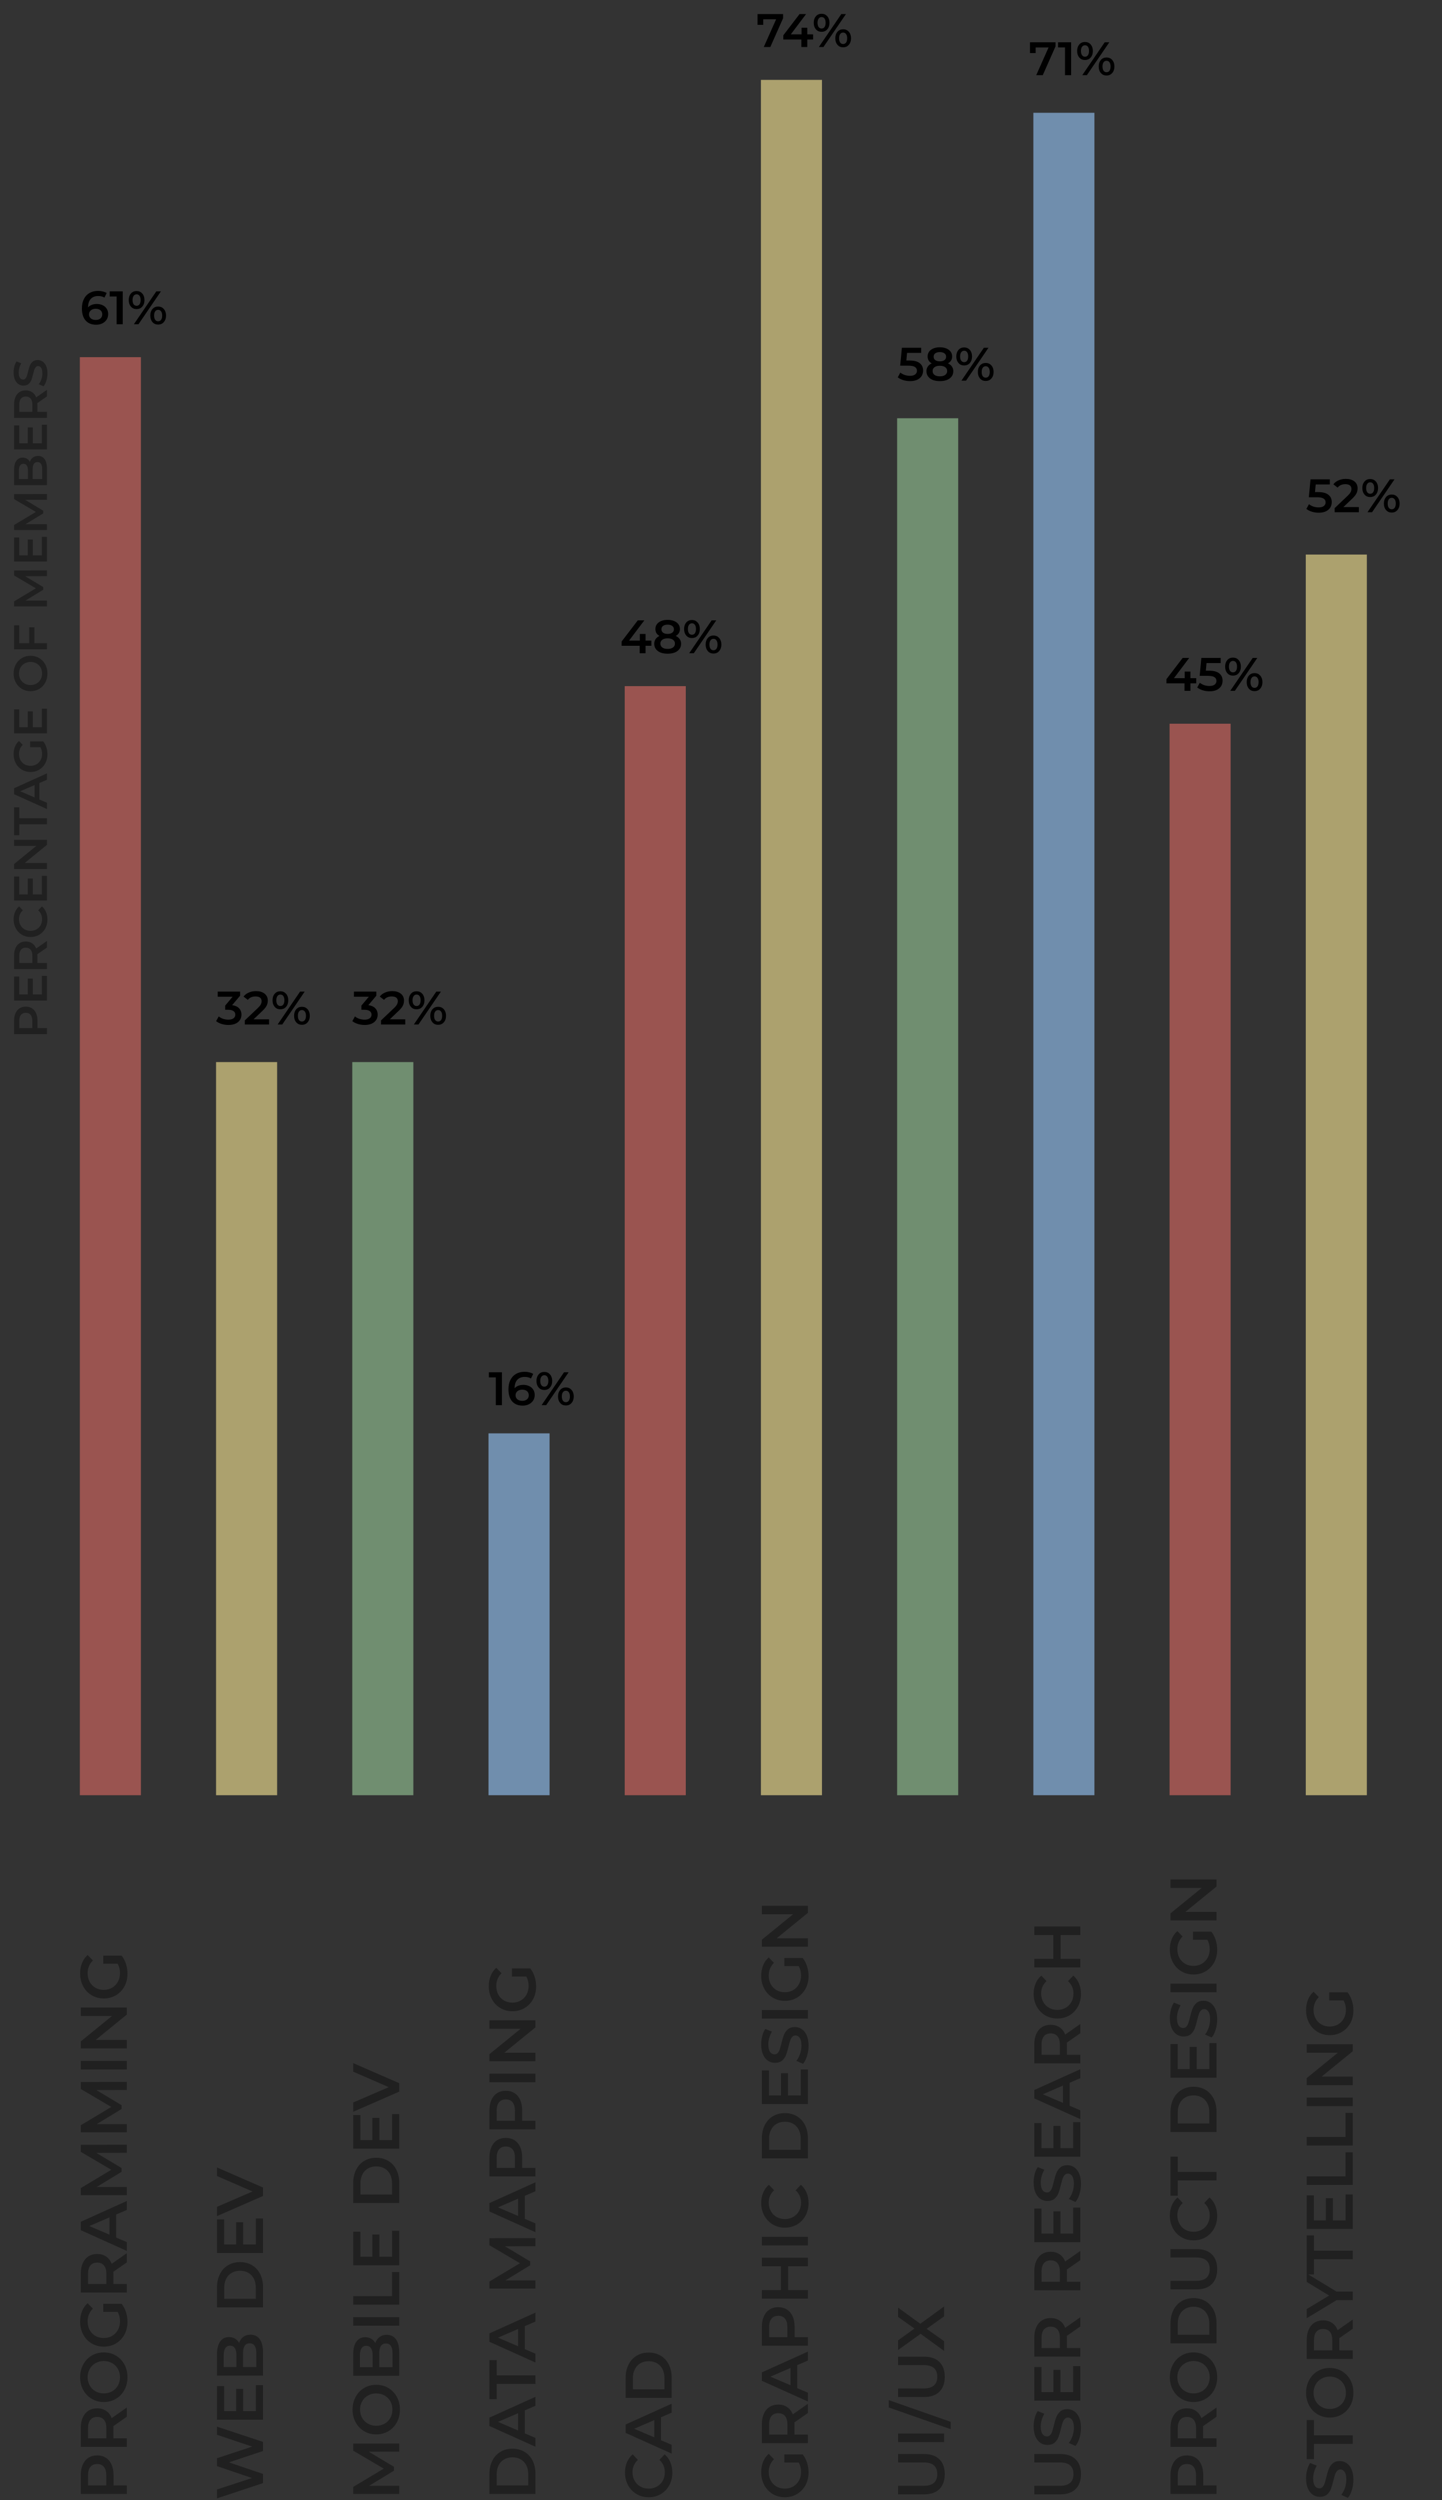 <svg width="307" height="532" viewBox="0 0 307 532" fill="none" xmlns="http://www.w3.org/2000/svg">
<rect x="0" y="0" width="307" height="532" fill="#333333" stroke="none"/>
<rect opacity="0.6" x="17" y="382" width="306" height="13" transform="rotate(-90 17 382)" fill="#E06B65"/>
<rect opacity="0.6" x="162" y="382" width="365" height="13" transform="rotate(-90 162 382)" fill="#FEEB96"/>
<rect opacity="0.6" x="46" y="382" width="156" height="13" transform="rotate(-90 46 382)" fill="#FEEB96"/>
<rect opacity="0.6" x="191" y="382" width="293" height="13" transform="rotate(-90 191 382)" fill="#99CC99"/>
<rect opacity="0.6" x="75" y="382" width="156" height="13" transform="rotate(-90 75 382)" fill="#99CC99"/>
<rect opacity="0.6" x="220" y="382" width="358" height="13" transform="rotate(-90 220 382)" fill="#99CCFF"/>
<rect opacity="0.6" x="104" y="382" width="77" height="13" transform="rotate(-90 104 382)" fill="#99CCFF"/>
<rect opacity="0.6" x="249" y="382" width="228" height="13" transform="rotate(-90 249 382)" fill="#E06B65"/>
<rect opacity="0.6" x="133" y="382" width="236" height="13" transform="rotate(-90 133 382)" fill="#E06B65"/>
<rect opacity="0.6" x="278" y="382" width="264" height="13" transform="rotate(-90 278 382)" fill="#FEEB96"/>
<path d="M17.2 526.652C17.2 525.803 17.34 525.065 17.62 524.44C17.9 523.805 18.301 523.32 18.824 522.984C19.347 522.648 19.967 522.48 20.686 522.48C21.395 522.48 22.016 522.648 22.548 522.984C23.071 523.32 23.472 523.805 23.752 524.44C24.032 525.065 24.172 525.803 24.172 526.652V528.864H27V530.684H17.2V526.652ZM22.632 526.736C22.632 525.943 22.464 525.341 22.128 524.93C21.792 524.519 21.311 524.314 20.686 524.314C20.061 524.314 19.58 524.519 19.244 524.93C18.908 525.341 18.74 525.943 18.74 526.736V528.864H22.632V526.736ZM27 514.251L24.13 516.253C24.139 516.337 24.144 516.463 24.144 516.631V518.843H27V520.663H17.2V516.631C17.2 515.781 17.34 515.044 17.62 514.419C17.9 513.784 18.301 513.299 18.824 512.963C19.347 512.627 19.967 512.459 20.686 512.459C21.423 512.459 22.058 512.641 22.59 513.005C23.122 513.359 23.519 513.873 23.78 514.545L27 512.291V514.251ZM20.686 514.293C20.061 514.293 19.58 514.498 19.244 514.909C18.908 515.319 18.74 515.921 18.74 516.715V518.843H22.646V516.715C22.646 515.921 22.478 515.319 22.142 514.909C21.797 514.498 21.311 514.293 20.686 514.293ZM27.14 505.844C27.14 506.843 26.925 507.744 26.496 508.546C26.057 509.349 25.455 509.979 24.69 510.436C23.915 510.894 23.052 511.122 22.1 511.122C21.148 511.122 20.289 510.894 19.524 510.436C18.749 509.979 18.147 509.349 17.718 508.546C17.279 507.744 17.06 506.843 17.06 505.844C17.06 504.846 17.279 503.945 17.718 503.142C18.147 502.34 18.745 501.71 19.51 501.252C20.275 500.795 21.139 500.566 22.1 500.566C23.061 500.566 23.925 500.795 24.69 501.252C25.455 501.71 26.057 502.34 26.496 503.142C26.925 503.945 27.14 504.846 27.14 505.844ZM25.544 505.844C25.544 505.191 25.399 504.603 25.11 504.08C24.811 503.558 24.401 503.147 23.878 502.848C23.346 502.55 22.753 502.4 22.1 502.4C21.447 502.4 20.859 502.55 20.336 502.848C19.804 503.147 19.393 503.558 19.104 504.08C18.805 504.603 18.656 505.191 18.656 505.844C18.656 506.498 18.805 507.086 19.104 507.608C19.393 508.131 19.804 508.542 20.336 508.84C20.859 509.139 21.447 509.288 22.1 509.288C22.753 509.288 23.346 509.139 23.878 508.84C24.401 508.542 24.811 508.131 25.11 507.608C25.399 507.086 25.544 506.498 25.544 505.844ZM21.988 491.945V490.223H25.894C26.295 490.727 26.603 491.315 26.818 491.987C27.033 492.659 27.14 493.35 27.14 494.059C27.14 495.058 26.925 495.958 26.496 496.761C26.057 497.564 25.455 498.194 24.69 498.651C23.925 499.108 23.061 499.337 22.1 499.337C21.139 499.337 20.275 499.108 19.51 498.651C18.745 498.194 18.147 497.564 17.718 496.761C17.279 495.949 17.06 495.039 17.06 494.031C17.06 493.21 17.195 492.463 17.466 491.791C17.737 491.119 18.133 490.554 18.656 490.097L19.776 491.245C19.029 491.992 18.656 492.892 18.656 493.947C18.656 494.638 18.801 495.254 19.09 495.795C19.379 496.327 19.785 496.747 20.308 497.055C20.831 497.354 21.428 497.503 22.1 497.503C22.753 497.503 23.341 497.354 23.864 497.055C24.387 496.747 24.797 496.327 25.096 495.795C25.395 495.254 25.544 494.642 25.544 493.961C25.544 493.196 25.376 492.524 25.04 491.945H21.988ZM27 481.411L24.13 483.413C24.139 483.497 24.144 483.623 24.144 483.791V486.003H27V487.823H17.2V483.791C17.2 482.941 17.34 482.204 17.62 481.579C17.9 480.944 18.301 480.459 18.824 480.123C19.347 479.787 19.967 479.619 20.686 479.619C21.423 479.619 22.058 479.801 22.59 480.165C23.122 480.519 23.519 481.033 23.78 481.705L27 479.451V481.411ZM20.686 481.453C20.061 481.453 19.58 481.658 19.244 482.069C18.908 482.479 18.74 483.081 18.74 483.875V486.003H22.646V483.875C22.646 483.081 22.478 482.479 22.142 482.069C21.797 481.658 21.311 481.453 20.686 481.453ZM24.732 471.226V476.126L27 477.092V478.968L17.2 474.558V472.766L27 468.342V470.246L24.732 471.226ZM23.304 471.828L19.02 473.676L23.304 475.51V471.828ZM27 458.094L20.504 458.108L25.88 461.328V462.14L20.588 465.36H27V467.096H17.2V465.598L23.696 461.706L17.2 457.884V456.386L27 456.372V458.094ZM27 444.723L20.504 444.737L25.88 447.957V448.769L20.588 451.989H27V453.725H17.2V452.227L23.696 448.335L17.2 444.513V443.015L27 443.001V444.723ZM17.2 440.354V438.534H27V440.354H17.2ZM17.2 427.175H27V428.673L20.364 434.077H27V435.883H17.2V434.385L23.836 428.981H17.2V427.175ZM21.988 417.857V416.135H25.894C26.295 416.639 26.603 417.227 26.818 417.899C27.033 418.571 27.14 419.262 27.14 419.971C27.14 420.97 26.925 421.871 26.496 422.673C26.057 423.476 25.455 424.106 24.69 424.563C23.925 425.021 23.061 425.249 22.1 425.249C21.139 425.249 20.275 425.021 19.51 424.563C18.745 424.106 18.147 423.476 17.718 422.673C17.279 421.861 17.06 420.951 17.06 419.943C17.06 419.122 17.195 418.375 17.466 417.703C17.737 417.031 18.133 416.467 18.656 416.009L19.776 417.157C19.029 417.904 18.656 418.805 18.656 419.859C18.656 420.55 18.801 421.166 19.09 421.707C19.379 422.239 19.785 422.659 20.308 422.967C20.831 423.266 21.428 423.415 22.1 423.415C22.753 423.415 23.341 423.266 23.864 422.967C24.387 422.659 24.797 422.239 25.096 421.707C25.395 421.166 25.544 420.555 25.544 419.873C25.544 419.108 25.376 418.436 25.04 417.857H21.988Z" fill="#202020"/>
<path d="M3 217.18C3 216.573 3.1 216.047 3.3 215.6C3.5 215.147 3.787 214.8 4.16 214.56C4.533 214.32 4.977 214.2 5.49 214.2C5.997 214.2 6.44 214.32 6.82 214.56C7.193 214.8 7.48 215.147 7.68 215.6C7.88 216.047 7.98 216.573 7.98 217.18V218.76H10V220.06H3L3 217.18ZM6.88 217.24C6.88 216.673 6.76 216.243 6.52 215.95C6.28 215.657 5.937 215.51 5.49 215.51C5.043 215.51 4.7 215.657 4.46 215.95C4.22 216.243 4.1 216.673 4.1 217.24V218.76H6.88V217.24ZM8.91 207.652H10V212.902H3L3 207.792H4.09V211.602H5.91V208.222H6.98V211.602H8.91V207.652ZM10 201.623L7.95 203.053C7.957 203.113 7.96 203.203 7.96 203.323V204.903H10V206.203H3V203.323C3 202.716 3.1 202.189 3.3 201.743C3.5 201.289 3.787 200.943 4.16 200.703C4.533 200.463 4.977 200.343 5.49 200.343C6.017 200.343 6.47 200.473 6.85 200.733C7.23 200.986 7.513 201.353 7.7 201.833L10 200.223V201.623ZM5.49 201.653C5.043 201.653 4.7 201.799 4.46 202.093C4.22 202.386 4.1 202.816 4.1 203.383V204.903H6.89V203.383C6.89 202.816 6.77 202.386 6.53 202.093C6.283 201.799 5.937 201.653 5.49 201.653ZM10.1 195.648C10.1 196.355 9.947 196.995 9.64 197.568C9.327 198.135 8.897 198.581 8.35 198.908C7.803 199.228 7.187 199.388 6.5 199.388C5.813 199.388 5.197 199.225 4.65 198.898C4.103 198.571 3.677 198.125 3.37 197.558C3.057 196.985 2.9 196.345 2.9 195.638C2.9 195.065 3 194.541 3.2 194.068C3.4 193.595 3.69 193.195 4.07 192.868L4.86 193.708C4.313 194.215 4.04 194.838 4.04 195.578C4.04 196.058 4.147 196.488 4.36 196.868C4.567 197.248 4.857 197.545 5.23 197.758C5.603 197.971 6.027 198.078 6.5 198.078C6.973 198.078 7.397 197.971 7.77 197.758C8.143 197.545 8.437 197.248 8.65 196.868C8.857 196.488 8.96 196.058 8.96 195.578C8.96 194.838 8.683 194.215 8.13 193.708L8.93 192.868C9.31 193.195 9.6 193.598 9.8 194.078C10 194.551 10.1 195.075 10.1 195.648ZM8.91 186.372H10V191.622H3L3 186.512H4.09V190.322H5.91V186.942H6.98V190.322H8.91V186.372ZM3 178.703H10V179.773L5.26 183.633H10V184.923H3V183.853L7.74 179.993H3V178.703ZM4.1 175.408V177.728H3L3 171.788H4.1V174.108H10V175.408H4.1ZM8.38 166.624V170.124L10 170.814V172.154L3 169.004V167.724L10 164.564V165.924L8.38 166.624ZM7.36 167.054L4.3 168.374L7.36 169.684V167.054ZM6.42 158.991V157.761H9.21C9.497 158.121 9.717 158.541 9.87 159.021C10.023 159.501 10.1 159.994 10.1 160.501C10.1 161.214 9.947 161.858 9.64 162.431C9.327 163.004 8.897 163.454 8.35 163.781C7.803 164.108 7.187 164.271 6.5 164.271C5.813 164.271 5.197 164.108 4.65 163.781C4.103 163.454 3.677 163.004 3.37 162.431C3.057 161.851 2.9 161.201 2.9 160.481C2.9 159.894 2.997 159.361 3.19 158.881C3.383 158.401 3.667 157.998 4.04 157.671L4.84 158.491C4.307 159.024 4.04 159.668 4.04 160.421C4.04 160.914 4.143 161.354 4.35 161.741C4.557 162.121 4.847 162.421 5.22 162.641C5.593 162.854 6.02 162.961 6.5 162.961C6.967 162.961 7.387 162.854 7.76 162.641C8.133 162.421 8.427 162.121 8.64 161.741C8.853 161.354 8.96 160.918 8.96 160.431C8.96 159.884 8.84 159.404 8.6 158.991H6.42ZM8.91 150.796H10V156.046H3L3 150.936H4.09V154.746H5.91V151.366H6.98V154.746H8.91V150.796ZM10.1 143.313C10.1 144.027 9.947 144.67 9.64 145.243C9.327 145.817 8.897 146.267 8.35 146.593C7.797 146.92 7.18 147.083 6.5 147.083C5.82 147.083 5.207 146.92 4.66 146.593C4.107 146.267 3.677 145.817 3.37 145.243C3.057 144.67 2.9 144.027 2.9 143.313C2.9 142.6 3.057 141.957 3.37 141.383C3.677 140.81 4.103 140.36 4.65 140.033C5.197 139.707 5.813 139.543 6.5 139.543C7.187 139.543 7.803 139.707 8.35 140.033C8.897 140.36 9.327 140.81 9.64 141.383C9.947 141.957 10.1 142.6 10.1 143.313ZM8.96 143.313C8.96 142.847 8.857 142.427 8.65 142.053C8.437 141.68 8.143 141.387 7.77 141.173C7.39 140.96 6.967 140.853 6.5 140.853C6.033 140.853 5.613 140.96 5.24 141.173C4.86 141.387 4.567 141.68 4.36 142.053C4.147 142.427 4.04 142.847 4.04 143.313C4.04 143.78 4.147 144.2 4.36 144.573C4.567 144.947 4.86 145.24 5.24 145.453C5.613 145.667 6.033 145.773 6.5 145.773C6.967 145.773 7.39 145.667 7.77 145.453C8.143 145.24 8.437 144.947 8.65 144.573C8.857 144.2 8.96 143.78 8.96 143.313ZM4.09 136.865H6.22V133.485H7.32V136.865H10V138.165H3L3 133.055H4.09V136.865ZM10 122.605L5.36 122.615L9.2 124.915V125.495L5.42 127.795H10V129.035H3V127.965L7.64 125.185L3 122.455V121.385L10 121.375V122.605ZM8.91 114.234H10L10 119.484H3L3 114.374H4.09V118.184H5.91V114.804H6.98V118.184H8.91V114.234ZM10 106.355L5.36 106.365L9.2 108.665V109.245L5.42 111.545H10V112.785H3V111.715L7.64 108.935L3 106.205V105.135L10 105.125V106.355ZM6.36 98.274C6.487 97.887 6.7 97.581 7 97.354C7.293 97.127 7.66 97.014 8.1 97.014C8.707 97.014 9.177 97.247 9.51 97.714C9.837 98.18 10 98.861 10 99.754V103.234H3L3 99.954C3 99.127 3.163 98.49 3.49 98.044C3.81 97.597 4.253 97.374 4.82 97.374C5.167 97.374 5.473 97.454 5.74 97.614C6.007 97.774 6.213 97.994 6.36 98.274ZM4.02 101.934H5.95V100.094C5.95 99.641 5.87 99.294 5.71 99.054C5.543 98.807 5.303 98.684 4.99 98.684C4.67 98.684 4.43 98.807 4.27 99.054C4.103 99.294 4.02 99.641 4.02 100.094V101.934ZM8.98 99.834C8.98 98.827 8.643 98.324 7.97 98.324C7.297 98.324 6.96 98.827 6.96 99.834V101.934H8.98V99.834ZM8.91 90.376H10L10 95.626H3L3 90.516H4.09V94.326H5.91V90.946H6.98V94.326H8.91L8.91 90.376ZM10 84.347L7.95 85.777C7.957 85.837 7.96 85.927 7.96 86.047V87.627H10V88.927H3L3 86.047C3 85.441 3.1 84.914 3.3 84.467C3.5 84.014 3.787 83.667 4.16 83.427C4.533 83.187 4.977 83.067 5.49 83.067C6.017 83.067 6.47 83.197 6.85 83.457C7.23 83.71 7.513 84.077 7.7 84.557L10 82.947V84.347ZM5.49 84.377C5.043 84.377 4.7 84.524 4.46 84.817C4.22 85.111 4.1 85.54 4.1 86.107V87.627H6.89V86.107C6.89 85.54 6.77 85.111 6.53 84.817C6.283 84.524 5.937 84.377 5.49 84.377ZM10.1 79.443C10.1 79.983 10.023 80.506 9.87 81.013C9.717 81.513 9.513 81.909 9.26 82.203L8.25 81.753C8.477 81.466 8.663 81.116 8.81 80.703C8.95 80.283 9.02 79.863 9.02 79.443C9.02 78.923 8.937 78.536 8.77 78.283C8.603 78.023 8.383 77.893 8.11 77.893C7.91 77.893 7.747 77.966 7.62 78.113C7.487 78.253 7.383 78.433 7.31 78.653C7.237 78.873 7.153 79.173 7.06 79.553C6.933 80.086 6.807 80.519 6.68 80.853C6.553 81.179 6.357 81.463 6.09 81.703C5.817 81.936 5.45 82.053 4.99 82.053C4.603 82.053 4.253 81.949 3.94 81.743C3.62 81.529 3.367 81.213 3.18 80.793C2.993 80.366 2.9 79.846 2.9 79.233C2.9 78.806 2.953 78.386 3.06 77.973C3.167 77.559 3.32 77.203 3.52 76.903L4.53 77.313C4.35 77.619 4.213 77.939 4.12 78.273C4.027 78.606 3.98 78.929 3.98 79.243C3.98 79.756 4.067 80.139 4.24 80.393C4.413 80.639 4.643 80.763 4.93 80.763C5.13 80.763 5.293 80.693 5.42 80.553C5.547 80.406 5.647 80.223 5.72 80.003C5.793 79.783 5.877 79.483 5.97 79.103C6.09 78.583 6.217 78.156 6.35 77.823C6.477 77.489 6.673 77.206 6.94 76.973C7.207 76.733 7.567 76.613 8.02 76.613C8.407 76.613 8.757 76.719 9.07 76.933C9.383 77.139 9.633 77.456 9.82 77.883C10.007 78.309 10.1 78.829 10.1 79.443Z" fill="#202020"/>
<path d="M85 521.682L78.504 521.696L83.88 524.916V525.728L78.588 528.948H85V530.684H75.2V529.186L81.696 525.294L75.2 521.472V519.974L85 519.96V521.682ZM85.14 512.735C85.14 513.734 84.925 514.634 84.496 515.437C84.057 516.24 83.455 516.87 82.69 517.327C81.915 517.784 81.052 518.013 80.1 518.013C79.148 518.013 78.289 517.784 77.524 517.327C76.749 516.87 76.147 516.24 75.718 515.437C75.279 514.634 75.06 513.734 75.06 512.735C75.06 511.736 75.279 510.836 75.718 510.033C76.147 509.23 76.745 508.6 77.51 508.143C78.275 507.686 79.139 507.457 80.1 507.457C81.061 507.457 81.925 507.686 82.69 508.143C83.455 508.6 84.057 509.23 84.496 510.033C84.925 510.836 85.14 511.736 85.14 512.735ZM83.544 512.735C83.544 512.082 83.399 511.494 83.11 510.971C82.811 510.448 82.401 510.038 81.878 509.739C81.346 509.44 80.753 509.291 80.1 509.291C79.447 509.291 78.859 509.44 78.336 509.739C77.804 510.038 77.393 510.448 77.104 510.971C76.805 511.494 76.656 512.082 76.656 512.735C76.656 513.388 76.805 513.976 77.104 514.499C77.393 515.022 77.804 515.432 78.336 515.731C78.859 516.03 79.447 516.179 80.1 516.179C80.753 516.179 81.346 516.03 81.878 515.731C82.401 515.432 82.811 515.022 83.11 514.499C83.399 513.976 83.544 513.388 83.544 512.735ZM79.904 498.584C80.081 498.042 80.38 497.613 80.8 497.296C81.211 496.978 81.724 496.82 82.34 496.82C83.189 496.82 83.847 497.146 84.314 497.8C84.771 498.453 85 499.405 85 500.656V505.528H75.2V500.936C75.2 499.778 75.429 498.887 75.886 498.262C76.334 497.636 76.955 497.324 77.748 497.324C78.233 497.324 78.663 497.436 79.036 497.66C79.409 497.884 79.699 498.192 79.904 498.584ZM76.628 503.708H79.33V501.132C79.33 500.497 79.218 500.012 78.994 499.676C78.761 499.33 78.425 499.158 77.986 499.158C77.538 499.158 77.202 499.33 76.978 499.676C76.745 500.012 76.628 500.497 76.628 501.132V503.708ZM83.572 500.768C83.572 499.358 83.101 498.654 82.158 498.654C81.215 498.654 80.744 499.358 80.744 500.768V503.708H83.572V500.768ZM75.2 494.877V493.057H85V494.877H75.2ZM75.2 490.407V488.587H83.46V483.463H85V490.407H75.2ZM83.474 474.676H85V482.026H75.2V474.872H76.726V480.206H79.274V475.474H80.772V480.206H83.474V474.676ZM75.2 468.778V464.494C75.2 463.448 75.405 462.52 75.816 461.708C76.217 460.896 76.791 460.266 77.538 459.818C78.275 459.37 79.129 459.146 80.1 459.146C81.071 459.146 81.929 459.37 82.676 459.818C83.413 460.266 83.987 460.896 84.398 461.708C84.799 462.52 85 463.448 85 464.494V468.778H75.2ZM83.46 464.578C83.46 463.859 83.325 463.229 83.054 462.688C82.774 462.137 82.382 461.717 81.878 461.428C81.365 461.129 80.772 460.98 80.1 460.98C79.428 460.98 78.84 461.129 78.336 461.428C77.823 461.717 77.431 462.137 77.16 462.688C76.88 463.229 76.74 463.859 76.74 464.578V466.958H83.46V464.578ZM83.474 449.861H85V457.211H75.2V450.057H76.726V455.391H79.274V450.659H80.772V455.391H83.474V449.861ZM75.2 439.009L85 443.279V445.071L75.2 449.355V447.381L82.76 444.119L75.2 440.829V439.009Z" fill="#202020"/>
<path d="M46.2 516.362L56 519.61V521.542L48.748 523.964L56 526.428V528.374L46.2 531.622V529.732L53.648 527.296L46.2 524.762V523.082L53.69 520.604L46.2 518.098V516.362ZM54.474 507.529H56V514.879H46.2V507.725H47.726V513.059H50.274V508.327H51.772V513.059H54.474V507.529ZM50.904 498.556C51.081 498.015 51.38 497.586 51.8 497.268C52.211 496.951 52.724 496.792 53.34 496.792C54.189 496.792 54.847 497.119 55.314 497.772C55.771 498.426 56 499.378 56 500.628V505.5H46.2V500.908C46.2 499.751 46.429 498.86 46.886 498.234C47.334 497.609 47.955 497.296 48.748 497.296C49.233 497.296 49.663 497.408 50.036 497.632C50.409 497.856 50.699 498.164 50.904 498.556ZM47.628 503.68H50.33V501.104C50.33 500.47 50.218 499.984 49.994 499.648C49.761 499.303 49.425 499.13 48.986 499.13C48.538 499.13 48.202 499.303 47.978 499.648C47.745 499.984 47.628 500.47 47.628 501.104V503.68ZM54.572 500.74C54.572 499.331 54.101 498.626 53.158 498.626C52.215 498.626 51.744 499.331 51.744 500.74V503.68H54.572V500.74ZM46.2 490.981V486.697C46.2 485.652 46.405 484.723 46.816 483.911C47.217 483.099 47.791 482.469 48.538 482.021C49.275 481.573 50.129 481.349 51.1 481.349C52.071 481.349 52.929 481.573 53.676 482.021C54.413 482.469 54.987 483.099 55.398 483.911C55.799 484.723 56 485.652 56 486.697V490.981H46.2ZM54.46 486.781C54.46 486.062 54.325 485.432 54.054 484.891C53.774 484.34 53.382 483.92 52.878 483.631C52.365 483.332 51.772 483.183 51.1 483.183C50.428 483.183 49.84 483.332 49.336 483.631C48.823 483.92 48.431 484.34 48.16 484.891C47.88 485.432 47.74 486.062 47.74 486.781V489.161H54.46V486.781ZM54.474 472.064H56V479.414H46.2V472.26H47.726V477.594H50.274V472.862H51.772V477.594H54.474V472.064ZM46.2 461.212L56 465.482V467.274L46.2 471.558V469.584L53.76 466.322L46.2 463.032V461.212Z" fill="#202020"/>
<path d="M104.2 530.684V526.4C104.2 525.355 104.405 524.426 104.816 523.614C105.217 522.802 105.791 522.172 106.538 521.724C107.275 521.276 108.129 521.052 109.1 521.052C110.071 521.052 110.929 521.276 111.676 521.724C112.413 522.172 112.987 522.802 113.398 523.614C113.799 524.426 114 525.355 114 526.4V530.684H104.2ZM112.46 526.484C112.46 525.765 112.325 525.135 112.054 524.594C111.774 524.043 111.382 523.623 110.878 523.334C110.365 523.035 109.772 522.886 109.1 522.886C108.428 522.886 107.84 523.035 107.336 523.334C106.823 523.623 106.431 524.043 106.16 524.594C105.88 525.135 105.74 525.765 105.74 526.484V528.864H112.46V526.484ZM111.732 512.898V517.798L114 518.764V520.64L104.2 516.23V514.438L114 510.014V511.918L111.732 512.898ZM110.304 513.5L106.02 515.348L110.304 517.182V513.5ZM105.74 507.272V510.52H104.2V502.204H105.74V505.452H114V507.272H105.74ZM111.732 494.974V499.874L114 500.84V502.716L104.2 498.306V496.514L114 492.09V493.994L111.732 494.974ZM110.304 495.576L106.02 497.424L110.304 499.258V495.576ZM114 477.973L107.504 477.987L112.88 481.207V482.019L107.588 485.239H114V486.975H104.2V485.477L110.696 481.585L104.2 477.763V476.265L114 476.251V477.973ZM111.732 467.248V472.148L114 473.114V474.99L104.2 470.58V468.788L114 464.364V466.268L111.732 467.248ZM110.304 467.85L106.02 469.698L110.304 471.532V467.85ZM104.2 459.086C104.2 458.236 104.34 457.499 104.62 456.874C104.9 456.239 105.301 455.754 105.824 455.418C106.347 455.082 106.967 454.914 107.686 454.914C108.395 454.914 109.016 455.082 109.548 455.418C110.071 455.754 110.472 456.239 110.752 456.874C111.032 457.499 111.172 458.236 111.172 459.086V461.298H114V463.118H104.2V459.086ZM109.632 459.17C109.632 458.376 109.464 457.774 109.128 457.364C108.792 456.953 108.311 456.748 107.686 456.748C107.061 456.748 106.58 456.953 106.244 457.364C105.908 457.774 105.74 458.376 105.74 459.17V461.298H109.632V459.17ZM104.2 449.064C104.2 448.215 104.34 447.477 104.62 446.852C104.9 446.217 105.301 445.732 105.824 445.396C106.347 445.06 106.967 444.892 107.686 444.892C108.395 444.892 109.016 445.06 109.548 445.396C110.071 445.732 110.472 446.217 110.752 446.852C111.032 447.477 111.172 448.215 111.172 449.064V451.276H114V453.096H104.2V449.064ZM109.632 449.148C109.632 448.355 109.464 447.753 109.128 447.342C108.792 446.931 108.311 446.726 107.686 446.726C107.061 446.726 106.58 446.931 106.244 447.342C105.908 447.753 105.74 448.355 105.74 449.148V451.276H109.632V449.148ZM104.2 443.075V441.255H114V443.075H104.2ZM104.2 429.896H114V431.394L107.364 436.798H114V438.604H104.2V437.106L110.836 431.702H104.2V429.896ZM108.988 420.578V418.856H112.894C113.295 419.36 113.603 419.948 113.818 420.62C114.033 421.292 114.14 421.983 114.14 422.692C114.14 423.691 113.925 424.591 113.496 425.394C113.057 426.197 112.455 426.827 111.69 427.284C110.925 427.741 110.061 427.97 109.1 427.97C108.139 427.97 107.275 427.741 106.51 427.284C105.745 426.827 105.147 426.197 104.718 425.394C104.279 424.582 104.06 423.672 104.06 422.664C104.06 421.843 104.195 421.096 104.466 420.424C104.737 419.752 105.133 419.187 105.656 418.73L106.776 419.878C106.029 420.625 105.656 421.525 105.656 422.58C105.656 423.271 105.801 423.887 106.09 424.428C106.379 424.96 106.785 425.38 107.308 425.688C107.831 425.987 108.428 426.136 109.1 426.136C109.753 426.136 110.341 425.987 110.864 425.688C111.387 425.38 111.797 424.96 112.096 424.428C112.395 423.887 112.544 423.275 112.544 422.594C112.544 421.829 112.376 421.157 112.04 420.578H108.988Z" fill="#202020"/>
<path d="M143.14 526.148C143.14 527.137 142.925 528.033 142.496 528.836C142.057 529.629 141.455 530.255 140.69 530.712C139.925 531.16 139.061 531.384 138.1 531.384C137.139 531.384 136.275 531.155 135.51 530.698C134.745 530.241 134.147 529.615 133.718 528.822C133.279 528.019 133.06 527.123 133.06 526.134C133.06 525.331 133.2 524.599 133.48 523.936C133.76 523.273 134.166 522.713 134.698 522.256L135.804 523.432C135.039 524.141 134.656 525.014 134.656 526.05C134.656 526.722 134.805 527.324 135.104 527.856C135.393 528.388 135.799 528.803 136.322 529.102C136.845 529.401 137.437 529.55 138.1 529.55C138.763 529.55 139.355 529.401 139.878 529.102C140.401 528.803 140.811 528.388 141.11 527.856C141.399 527.324 141.544 526.722 141.544 526.05C141.544 525.014 141.157 524.141 140.382 523.432L141.502 522.256C142.034 522.713 142.44 523.278 142.72 523.95C143 524.613 143.14 525.345 143.14 526.148ZM140.732 514.361V519.261L143 520.227V522.103L133.2 517.693V515.901L143 511.477V513.381L140.732 514.361ZM139.304 514.963L135.02 516.811L139.304 518.645V514.963ZM133.2 510.231V505.947C133.2 504.902 133.405 503.973 133.816 503.161C134.217 502.349 134.791 501.719 135.538 501.271C136.275 500.823 137.129 500.599 138.1 500.599C139.071 500.599 139.929 500.823 140.676 501.271C141.413 501.719 141.987 502.349 142.398 503.161C142.799 503.973 143 504.902 143 505.947V510.231H133.2ZM141.46 506.031C141.46 505.312 141.325 504.682 141.054 504.141C140.774 503.59 140.382 503.17 139.878 502.881C139.365 502.582 138.772 502.433 138.1 502.433C137.428 502.433 136.84 502.582 136.336 502.881C135.823 503.17 135.431 503.59 135.16 504.141C134.88 504.682 134.74 505.312 134.74 506.031V508.411H141.46V506.031Z" fill="#202020"/>
<path d="M166.988 523.992V522.27H170.894C171.295 522.774 171.603 523.362 171.818 524.034C172.033 524.706 172.14 525.397 172.14 526.106C172.14 527.105 171.925 528.005 171.496 528.808C171.057 529.611 170.455 530.241 169.69 530.698C168.925 531.155 168.061 531.384 167.1 531.384C166.139 531.384 165.275 531.155 164.51 530.698C163.745 530.241 163.147 529.611 162.718 528.808C162.279 527.996 162.06 527.086 162.06 526.078C162.06 525.257 162.195 524.51 162.466 523.838C162.737 523.166 163.133 522.601 163.656 522.144L164.776 523.292C164.029 524.039 163.656 524.939 163.656 525.994C163.656 526.685 163.801 527.301 164.09 527.842C164.379 528.374 164.785 528.794 165.308 529.102C165.831 529.401 166.428 529.55 167.1 529.55C167.753 529.55 168.341 529.401 168.864 529.102C169.387 528.794 169.797 528.374 170.096 527.842C170.395 527.301 170.544 526.689 170.544 526.008C170.544 525.243 170.376 524.571 170.04 523.992H166.988ZM172 513.458L169.13 515.46C169.139 515.544 169.144 515.67 169.144 515.838V518.05H172V519.87H162.2V515.838C162.2 514.988 162.34 514.251 162.62 513.626C162.9 512.991 163.301 512.506 163.824 512.17C164.347 511.834 164.967 511.666 165.686 511.666C166.423 511.666 167.058 511.848 167.59 512.212C168.122 512.566 168.519 513.08 168.78 513.752L172 511.498V513.458ZM165.686 513.5C165.061 513.5 164.58 513.705 164.244 514.116C163.908 514.526 163.74 515.128 163.74 515.922V518.05H167.646V515.922C167.646 515.128 167.478 514.526 167.142 514.116C166.797 513.705 166.311 513.5 165.686 513.5ZM169.732 503.273V508.173L172 509.139V511.015L162.2 506.605V504.813L172 500.389V502.293L169.732 503.273ZM168.304 503.875L164.02 505.723L168.304 507.557V503.875ZM162.2 495.111C162.2 494.262 162.34 493.524 162.62 492.899C162.9 492.264 163.301 491.779 163.824 491.443C164.347 491.107 164.967 490.939 165.686 490.939C166.395 490.939 167.016 491.107 167.548 491.443C168.071 491.779 168.472 492.264 168.752 492.899C169.032 493.524 169.172 494.262 169.172 495.111V497.323H172V499.143H162.2V495.111ZM167.632 495.195C167.632 494.402 167.464 493.8 167.128 493.389C166.792 492.978 166.311 492.773 165.686 492.773C165.061 492.773 164.58 492.978 164.244 493.389C163.908 493.8 163.74 494.402 163.74 495.195V497.323H167.632V495.195ZM162.2 480.413H172V482.233H167.8V487.301H172V489.121H162.2V487.301H166.246V482.233H162.2V480.413ZM162.2 477.788V475.968H172V477.788H162.2ZM172.14 468.781C172.14 469.77 171.925 470.666 171.496 471.469C171.057 472.262 170.455 472.887 169.69 473.345C168.925 473.793 168.061 474.017 167.1 474.017C166.139 474.017 165.275 473.788 164.51 473.331C163.745 472.873 163.147 472.248 162.718 471.455C162.279 470.652 162.06 469.756 162.06 468.767C162.06 467.964 162.2 467.231 162.48 466.569C162.76 465.906 163.166 465.346 163.698 464.889L164.804 466.065C164.039 466.774 163.656 467.647 163.656 468.683C163.656 469.355 163.805 469.957 164.104 470.489C164.393 471.021 164.799 471.436 165.322 471.735C165.845 472.033 166.437 472.183 167.1 472.183C167.763 472.183 168.355 472.033 168.878 471.735C169.401 471.436 169.811 471.021 170.11 470.489C170.399 469.957 170.544 469.355 170.544 468.683C170.544 467.647 170.157 466.774 169.382 466.065L170.502 464.889C171.034 465.346 171.44 465.911 171.72 466.583C172 467.245 172.14 467.978 172.14 468.781ZM162.2 459.276V454.992C162.2 453.946 162.405 453.018 162.816 452.206C163.217 451.394 163.791 450.764 164.538 450.316C165.275 449.868 166.129 449.644 167.1 449.644C168.071 449.644 168.929 449.868 169.676 450.316C170.413 450.764 170.987 451.394 171.398 452.206C171.799 453.018 172 453.946 172 454.992V459.276H162.2ZM170.46 455.076C170.46 454.357 170.325 453.727 170.054 453.186C169.774 452.635 169.382 452.215 168.878 451.926C168.365 451.627 167.772 451.478 167.1 451.478C166.428 451.478 165.84 451.627 165.336 451.926C164.823 452.215 164.431 452.635 164.16 453.186C163.88 453.727 163.74 454.357 163.74 455.076V457.456H170.46V455.076ZM170.474 440.359H172V447.709H162.2V440.555H163.726V445.889H166.274V441.157H167.772V445.889H170.474V440.359ZM172.14 435.292C172.14 436.048 172.033 436.781 171.818 437.49C171.603 438.19 171.319 438.746 170.964 439.156L169.55 438.526C169.867 438.125 170.129 437.635 170.334 437.056C170.53 436.468 170.628 435.88 170.628 435.292C170.628 434.564 170.511 434.023 170.278 433.668C170.045 433.304 169.737 433.122 169.354 433.122C169.074 433.122 168.845 433.225 168.668 433.43C168.481 433.626 168.337 433.878 168.234 434.186C168.131 434.494 168.015 434.914 167.884 435.446C167.707 436.193 167.529 436.8 167.352 437.266C167.175 437.724 166.899 438.12 166.526 438.456C166.143 438.783 165.63 438.946 164.986 438.946C164.445 438.946 163.955 438.802 163.516 438.512C163.068 438.214 162.713 437.77 162.452 437.182C162.191 436.585 162.06 435.857 162.06 434.998C162.06 434.401 162.135 433.813 162.284 433.234C162.433 432.656 162.648 432.156 162.928 431.736L164.342 432.31C164.09 432.74 163.899 433.188 163.768 433.654C163.637 434.121 163.572 434.574 163.572 435.012C163.572 435.731 163.693 436.268 163.936 436.622C164.179 436.968 164.501 437.14 164.902 437.14C165.182 437.14 165.411 437.042 165.588 436.846C165.765 436.641 165.905 436.384 166.008 436.076C166.111 435.768 166.227 435.348 166.358 434.816C166.526 434.088 166.703 433.491 166.89 433.024C167.067 432.558 167.343 432.161 167.716 431.834C168.089 431.498 168.593 431.33 169.228 431.33C169.769 431.33 170.259 431.48 170.698 431.778C171.137 432.068 171.487 432.511 171.748 433.108C172.009 433.706 172.14 434.434 172.14 435.292ZM162.2 429.526V427.706H172V429.526H162.2ZM166.988 418.363V416.641H170.894C171.295 417.145 171.603 417.733 171.818 418.405C172.033 419.077 172.14 419.768 172.14 420.477C172.14 421.476 171.925 422.376 171.496 423.179C171.057 423.982 170.455 424.612 169.69 425.069C168.925 425.526 168.061 425.755 167.1 425.755C166.139 425.755 165.275 425.526 164.51 425.069C163.745 424.612 163.147 423.982 162.718 423.179C162.279 422.367 162.06 421.457 162.06 420.449C162.06 419.628 162.195 418.881 162.466 418.209C162.737 417.537 163.133 416.972 163.656 416.515L164.776 417.663C164.029 418.41 163.656 419.31 163.656 420.365C163.656 421.056 163.801 421.672 164.09 422.213C164.379 422.745 164.785 423.165 165.308 423.473C165.831 423.772 166.428 423.921 167.1 423.921C167.753 423.921 168.341 423.772 168.864 423.473C169.387 423.165 169.797 422.745 170.096 422.213C170.395 421.672 170.544 421.06 170.544 420.379C170.544 419.614 170.376 418.942 170.04 418.363H166.988ZM162.2 405.533H172V407.031L165.364 412.435H172V414.241H162.2V412.743L168.836 407.339H162.2V405.533Z" fill="#202020"/>
<path d="M201.14 526.47C201.14 527.823 200.762 528.878 200.006 529.634C199.241 530.39 198.149 530.768 196.73 530.768H191.2V528.948H196.66C198.583 528.948 199.544 528.117 199.544 526.456C199.544 524.804 198.583 523.978 196.66 523.978H191.2V522.186H196.73C198.149 522.186 199.241 522.564 200.006 523.32C200.762 524.067 201.14 525.117 201.14 526.47ZM191.2 519.637V517.817H201V519.637H191.2ZM189.212 512.282V510.714L202.4 515.334V516.902L189.212 512.282ZM201.14 505.757C201.14 507.11 200.762 508.165 200.006 508.921C199.241 509.677 198.149 510.055 196.73 510.055H191.2V508.235H196.66C198.583 508.235 199.544 507.404 199.544 505.743C199.544 504.091 198.583 503.265 196.66 503.265H191.2V501.473H196.73C198.149 501.473 199.241 501.851 200.006 502.607C200.762 503.354 201.14 504.404 201.14 505.757ZM201 492.887L197.276 495.547L201 498.179V500.251L196.002 496.611L191.2 500.055V497.997L194.686 495.491L191.2 493.013V491.039L195.932 494.469L201 490.787V492.887Z" fill="#202020"/>
<path d="M230.14 526.47C230.14 527.823 229.762 528.878 229.006 529.634C228.241 530.39 227.149 530.768 225.73 530.768H220.2V528.948H225.66C227.583 528.948 228.544 528.117 228.544 526.456C228.544 524.804 227.583 523.978 225.66 523.978H220.2V522.186H225.73C227.149 522.186 228.241 522.564 229.006 523.32C229.762 524.067 230.14 525.117 230.14 526.47ZM230.14 516.599C230.14 517.355 230.033 518.088 229.818 518.797C229.603 519.497 229.319 520.052 228.964 520.463L227.55 519.833C227.867 519.432 228.129 518.942 228.334 518.363C228.53 517.775 228.628 517.187 228.628 516.599C228.628 515.871 228.511 515.33 228.278 514.975C228.045 514.611 227.737 514.429 227.354 514.429C227.074 514.429 226.845 514.532 226.668 514.737C226.481 514.933 226.337 515.185 226.234 515.493C226.131 515.801 226.015 516.221 225.884 516.753C225.707 517.5 225.529 518.106 225.352 518.573C225.175 519.03 224.899 519.427 224.526 519.763C224.143 520.09 223.63 520.253 222.986 520.253C222.445 520.253 221.955 520.108 221.516 519.819C221.068 519.52 220.713 519.077 220.452 518.489C220.191 517.892 220.06 517.164 220.06 516.305C220.06 515.708 220.135 515.12 220.284 514.541C220.433 513.962 220.648 513.463 220.928 513.043L222.342 513.617C222.09 514.046 221.899 514.494 221.768 514.961C221.637 515.428 221.572 515.88 221.572 516.319C221.572 517.038 221.693 517.574 221.936 517.929C222.179 518.274 222.501 518.447 222.902 518.447C223.182 518.447 223.411 518.349 223.588 518.153C223.765 517.948 223.905 517.691 224.008 517.383C224.111 517.075 224.227 516.655 224.358 516.123C224.526 515.395 224.703 514.798 224.89 514.331C225.067 513.864 225.343 513.468 225.716 513.141C226.089 512.805 226.593 512.637 227.228 512.637C227.769 512.637 228.259 512.786 228.698 513.085C229.137 513.374 229.487 513.818 229.748 514.415C230.009 515.012 230.14 515.74 230.14 516.599ZM228.474 503.482H230V510.832H220.2V503.678H221.726V509.012H224.274V504.28H225.772V509.012H228.474V503.482ZM230 495.042L227.13 497.044C227.139 497.128 227.144 497.254 227.144 497.422V499.634H230V501.454H220.2V497.422C220.2 496.572 220.34 495.835 220.62 495.21C220.9 494.575 221.301 494.09 221.824 493.754C222.347 493.418 222.967 493.25 223.686 493.25C224.423 493.25 225.058 493.432 225.59 493.796C226.122 494.15 226.519 494.664 226.78 495.336L230 493.082V495.042ZM223.686 495.084C223.061 495.084 222.58 495.289 222.244 495.7C221.908 496.11 221.74 496.712 221.74 497.506V499.634H225.646V497.506C225.646 496.712 225.478 496.11 225.142 495.7C224.797 495.289 224.311 495.084 223.686 495.084ZM230 480.932L227.13 482.934C227.139 483.018 227.144 483.144 227.144 483.312V485.524H230V487.344H220.2V483.312C220.2 482.463 220.34 481.725 220.62 481.1C220.9 480.465 221.301 479.98 221.824 479.644C222.347 479.308 222.967 479.14 223.686 479.14C224.423 479.14 225.058 479.322 225.59 479.686C226.122 480.041 226.519 480.554 226.78 481.226L230 478.972V480.932ZM223.686 480.974C223.061 480.974 222.58 481.179 222.244 481.59C221.908 482.001 221.74 482.603 221.74 483.396V485.524H225.646V483.396C225.646 482.603 225.478 482.001 225.142 481.59C224.797 481.179 224.311 480.974 223.686 480.974ZM228.474 469.754H230V477.104H220.2V469.95H221.726V475.284H224.274V470.552H225.772V475.284H228.474V469.754ZM230.14 464.687C230.14 465.443 230.033 466.176 229.818 466.885C229.603 467.585 229.319 468.14 228.964 468.551L227.55 467.921C227.867 467.52 228.129 467.03 228.334 466.451C228.53 465.863 228.628 465.275 228.628 464.687C228.628 463.959 228.511 463.418 228.278 463.063C228.045 462.699 227.737 462.517 227.354 462.517C227.074 462.517 226.845 462.62 226.668 462.825C226.481 463.021 226.337 463.273 226.234 463.581C226.131 463.889 226.015 464.309 225.884 464.841C225.707 465.588 225.529 466.194 225.352 466.661C225.175 467.118 224.899 467.515 224.526 467.851C224.143 468.178 223.63 468.341 222.986 468.341C222.445 468.341 221.955 468.196 221.516 467.907C221.068 467.608 220.713 467.165 220.452 466.577C220.191 465.98 220.06 465.252 220.06 464.393C220.06 463.796 220.135 463.208 220.284 462.629C220.433 462.05 220.648 461.551 220.928 461.131L222.342 461.705C222.09 462.134 221.899 462.582 221.768 463.049C221.637 463.516 221.572 463.968 221.572 464.407C221.572 465.126 221.693 465.662 221.936 466.017C222.179 466.362 222.501 466.535 222.902 466.535C223.182 466.535 223.411 466.437 223.588 466.241C223.765 466.036 223.905 465.779 224.008 465.471C224.111 465.163 224.227 464.743 224.358 464.211C224.526 463.483 224.703 462.886 224.89 462.419C225.067 461.952 225.343 461.556 225.716 461.229C226.089 460.893 226.593 460.725 227.228 460.725C227.769 460.725 228.259 460.874 228.698 461.173C229.137 461.462 229.487 461.906 229.748 462.503C230.009 463.1 230.14 463.828 230.14 464.687ZM228.474 451.57H230V458.92H220.2V451.766H221.726V457.1H224.274V452.368H225.772V457.1H228.474V451.57ZM227.732 443.185V448.085L230 449.051V450.927L220.2 446.517V444.725L230 440.301V442.205L227.732 443.185ZM226.304 443.787L222.02 445.635L226.304 447.469V443.787ZM230 432.643L227.13 434.645C227.139 434.729 227.144 434.855 227.144 435.023V437.235H230V439.055H220.2V435.023C220.2 434.174 220.34 433.436 220.62 432.811C220.9 432.176 221.301 431.691 221.824 431.355C222.347 431.019 222.967 430.851 223.686 430.851C224.423 430.851 225.058 431.033 225.59 431.397C226.122 431.752 226.519 432.265 226.78 432.937L230 430.683V432.643ZM223.686 432.685C223.061 432.685 222.58 432.89 222.244 433.301C221.908 433.712 221.74 434.314 221.74 435.107V437.235H225.646V435.107C225.646 434.314 225.478 433.712 225.142 433.301C224.797 432.89 224.311 432.685 223.686 432.685ZM230.14 424.279C230.14 425.268 229.925 426.164 229.496 426.967C229.057 427.76 228.455 428.386 227.69 428.843C226.925 429.291 226.061 429.515 225.1 429.515C224.139 429.515 223.275 429.286 222.51 428.829C221.745 428.372 221.147 427.746 220.718 426.953C220.279 426.15 220.06 425.254 220.06 424.265C220.06 423.462 220.2 422.73 220.48 422.067C220.76 421.404 221.166 420.844 221.698 420.387L222.804 421.563C222.039 422.272 221.656 423.145 221.656 424.181C221.656 424.853 221.805 425.455 222.104 425.987C222.393 426.519 222.799 426.934 223.322 427.233C223.845 427.532 224.437 427.681 225.1 427.681C225.763 427.681 226.355 427.532 226.878 427.233C227.401 426.934 227.811 426.519 228.11 425.987C228.399 425.455 228.544 424.853 228.544 424.181C228.544 423.145 228.157 422.272 227.382 421.563L228.502 420.387C229.034 420.844 229.44 421.409 229.72 422.081C230 422.744 230.14 423.476 230.14 424.279ZM220.2 409.935H230V411.755H225.8V416.823H230V418.643H220.2V416.823H224.246V411.755H220.2V409.935Z" fill="#202020"/>
<path d="M249.2 526.652C249.2 525.803 249.34 525.065 249.62 524.44C249.9 523.805 250.301 523.32 250.824 522.984C251.347 522.648 251.967 522.48 252.686 522.48C253.395 522.48 254.016 522.648 254.548 522.984C255.071 523.32 255.472 523.805 255.752 524.44C256.032 525.065 256.172 525.803 256.172 526.652V528.864H259V530.684H249.2V526.652ZM254.632 526.736C254.632 525.943 254.464 525.341 254.128 524.93C253.792 524.519 253.311 524.314 252.686 524.314C252.061 524.314 251.58 524.519 251.244 524.93C250.908 525.341 250.74 525.943 250.74 526.736V528.864H254.632V526.736ZM259 514.251L256.13 516.253C256.139 516.337 256.144 516.463 256.144 516.631V518.843H259V520.663H249.2V516.631C249.2 515.781 249.34 515.044 249.62 514.419C249.9 513.784 250.301 513.299 250.824 512.963C251.347 512.627 251.967 512.459 252.686 512.459C253.423 512.459 254.058 512.641 254.59 513.005C255.122 513.359 255.519 513.873 255.78 514.545L259 512.291V514.251ZM252.686 514.293C252.061 514.293 251.58 514.498 251.244 514.909C250.908 515.319 250.74 515.921 250.74 516.715V518.843H254.646V516.715C254.646 515.921 254.478 515.319 254.142 514.909C253.797 514.498 253.311 514.293 252.686 514.293ZM259.14 505.844C259.14 506.843 258.925 507.744 258.496 508.546C258.057 509.349 257.455 509.979 256.69 510.436C255.915 510.894 255.052 511.122 254.1 511.122C253.148 511.122 252.289 510.894 251.524 510.436C250.749 509.979 250.147 509.349 249.718 508.546C249.279 507.744 249.06 506.843 249.06 505.844C249.06 504.846 249.279 503.945 249.718 503.142C250.147 502.34 250.745 501.71 251.51 501.252C252.275 500.795 253.139 500.566 254.1 500.566C255.061 500.566 255.925 500.795 256.69 501.252C257.455 501.71 258.057 502.34 258.496 503.142C258.925 503.945 259.14 504.846 259.14 505.844ZM257.544 505.844C257.544 505.191 257.399 504.603 257.11 504.08C256.811 503.558 256.401 503.147 255.878 502.848C255.346 502.55 254.753 502.4 254.1 502.4C253.447 502.4 252.859 502.55 252.336 502.848C251.804 503.147 251.393 503.558 251.104 504.08C250.805 504.603 250.656 505.191 250.656 505.844C250.656 506.498 250.805 507.086 251.104 507.608C251.393 508.131 251.804 508.542 252.336 508.84C252.859 509.139 253.447 509.288 254.1 509.288C254.753 509.288 255.346 509.139 255.878 508.84C256.401 508.542 256.811 508.131 257.11 507.608C257.399 507.086 257.544 506.498 257.544 505.844ZM249.2 498.637V494.353C249.2 493.308 249.405 492.379 249.816 491.567C250.217 490.755 250.791 490.125 251.538 489.677C252.275 489.229 253.129 489.005 254.1 489.005C255.071 489.005 255.929 489.229 256.676 489.677C257.413 490.125 257.987 490.755 258.398 491.567C258.799 492.379 259 493.308 259 494.353V498.637H249.2ZM257.46 494.437C257.46 493.718 257.325 493.088 257.054 492.547C256.774 491.996 256.382 491.576 255.878 491.287C255.365 490.988 254.772 490.839 254.1 490.839C253.428 490.839 252.84 490.988 252.336 491.287C251.823 491.576 251.431 491.996 251.16 492.547C250.88 493.088 250.74 493.718 250.74 494.437V496.817H257.46V494.437ZM259.14 482.857C259.14 484.21 258.762 485.265 258.006 486.021C257.241 486.777 256.149 487.155 254.73 487.155H249.2V485.335H254.66C256.583 485.335 257.544 484.504 257.544 482.843C257.544 481.191 256.583 480.365 254.66 480.365H249.2V478.573H254.73C256.149 478.573 257.241 478.951 258.006 479.707C258.762 480.453 259.14 481.503 259.14 482.857ZM259.14 471.488C259.14 472.477 258.925 473.373 258.496 474.176C258.057 474.969 257.455 475.595 256.69 476.052C255.925 476.5 255.061 476.724 254.1 476.724C253.139 476.724 252.275 476.495 251.51 476.038C250.745 475.581 250.147 474.955 249.718 474.162C249.279 473.359 249.06 472.463 249.06 471.474C249.06 470.671 249.2 469.939 249.48 469.276C249.76 468.613 250.166 468.053 250.698 467.596L251.804 468.772C251.039 469.481 250.656 470.354 250.656 471.39C250.656 472.062 250.805 472.664 251.104 473.196C251.393 473.728 251.799 474.143 252.322 474.442C252.845 474.741 253.437 474.89 254.1 474.89C254.763 474.89 255.355 474.741 255.878 474.442C256.401 474.143 256.811 473.728 257.11 473.196C257.399 472.664 257.544 472.062 257.544 471.39C257.544 470.354 257.157 469.481 256.382 468.772L257.502 467.596C258.034 468.053 258.44 468.618 258.72 469.29C259 469.953 259.14 470.685 259.14 471.488ZM250.74 463.973V467.221H249.2V458.905H250.74V462.153H259V463.973H250.74ZM249.2 453.67V449.386C249.2 448.341 249.405 447.412 249.816 446.6C250.217 445.788 250.791 445.158 251.538 444.71C252.275 444.262 253.129 444.038 254.1 444.038C255.071 444.038 255.929 444.262 256.676 444.71C257.413 445.158 257.987 445.788 258.398 446.6C258.799 447.412 259 448.341 259 449.386V453.67H249.2ZM257.46 449.47C257.46 448.752 257.325 448.122 257.054 447.58C256.774 447.03 256.382 446.61 255.878 446.32C255.365 446.022 254.772 445.872 254.1 445.872C253.428 445.872 252.84 446.022 252.336 446.32C251.823 446.61 251.431 447.03 251.16 447.58C250.88 448.122 250.74 448.752 250.74 449.47V451.85H257.46V449.47ZM257.474 434.754H259V442.104H249.2V434.95H250.726V440.284H253.274V435.552H254.772V440.284H257.474V434.754ZM259.14 429.687C259.14 430.443 259.033 431.176 258.818 431.885C258.603 432.585 258.319 433.14 257.964 433.551L256.55 432.921C256.867 432.52 257.129 432.03 257.334 431.451C257.53 430.863 257.628 430.275 257.628 429.687C257.628 428.959 257.511 428.418 257.278 428.063C257.045 427.699 256.737 427.517 256.354 427.517C256.074 427.517 255.845 427.62 255.668 427.825C255.481 428.021 255.337 428.273 255.234 428.581C255.131 428.889 255.015 429.309 254.884 429.841C254.707 430.588 254.529 431.194 254.352 431.661C254.175 432.118 253.899 432.515 253.526 432.851C253.143 433.178 252.63 433.341 251.986 433.341C251.445 433.341 250.955 433.196 250.516 432.907C250.068 432.608 249.713 432.165 249.452 431.577C249.191 430.98 249.06 430.252 249.06 429.393C249.06 428.796 249.135 428.208 249.284 427.629C249.433 427.05 249.648 426.551 249.928 426.131L251.342 426.705C251.09 427.134 250.899 427.582 250.768 428.049C250.637 428.516 250.572 428.968 250.572 429.407C250.572 430.126 250.693 430.662 250.936 431.017C251.179 431.362 251.501 431.535 251.902 431.535C252.182 431.535 252.411 431.437 252.588 431.241C252.765 431.036 252.905 430.779 253.008 430.471C253.111 430.163 253.227 429.743 253.358 429.211C253.526 428.483 253.703 427.886 253.89 427.419C254.067 426.952 254.343 426.556 254.716 426.229C255.089 425.893 255.593 425.725 256.228 425.725C256.769 425.725 257.259 425.874 257.698 426.173C258.137 426.462 258.487 426.906 258.748 427.503C259.009 428.1 259.14 428.828 259.14 429.687ZM249.2 423.92V422.1H259V423.92H249.2ZM253.988 412.758V411.036H257.894C258.295 411.54 258.603 412.128 258.818 412.8C259.033 413.472 259.14 414.162 259.14 414.872C259.14 415.87 258.925 416.771 258.496 417.574C258.057 418.376 257.455 419.006 256.69 419.464C255.925 419.921 255.061 420.15 254.1 420.15C253.139 420.15 252.275 419.921 251.51 419.464C250.745 419.006 250.147 418.376 249.718 417.574C249.279 416.762 249.06 415.852 249.06 414.844C249.06 414.022 249.195 413.276 249.466 412.604C249.737 411.932 250.133 411.367 250.656 410.91L251.776 412.058C251.029 412.804 250.656 413.705 250.656 414.76C250.656 415.45 250.801 416.066 251.09 416.608C251.379 417.14 251.785 417.56 252.308 417.868C252.831 418.166 253.428 418.316 254.1 418.316C254.753 418.316 255.341 418.166 255.864 417.868C256.387 417.56 256.797 417.14 257.096 416.608C257.395 416.066 257.544 415.455 257.544 414.774C257.544 414.008 257.376 413.336 257.04 412.758H253.988ZM249.2 399.927H259V401.425L252.364 406.829H259V408.635H249.2V407.137L255.836 401.733H249.2V399.927Z" fill="#202020"/>
<path d="M288.14 527.646C288.14 528.402 288.033 529.135 287.818 529.844C287.603 530.544 287.319 531.099 286.964 531.51L285.55 530.88C285.867 530.479 286.129 529.989 286.334 529.41C286.53 528.822 286.628 528.234 286.628 527.646C286.628 526.918 286.511 526.377 286.278 526.022C286.045 525.658 285.737 525.476 285.354 525.476C285.074 525.476 284.845 525.579 284.668 525.784C284.481 525.98 284.337 526.232 284.234 526.54C284.131 526.848 284.015 527.268 283.884 527.8C283.707 528.547 283.529 529.153 283.352 529.62C283.175 530.077 282.899 530.474 282.526 530.81C282.143 531.137 281.63 531.3 280.986 531.3C280.445 531.3 279.955 531.155 279.516 530.866C279.068 530.567 278.713 530.124 278.452 529.536C278.191 528.939 278.06 528.211 278.06 527.352C278.06 526.755 278.135 526.167 278.284 525.588C278.433 525.009 278.648 524.51 278.928 524.09L280.342 524.664C280.09 525.093 279.899 525.541 279.768 526.008C279.637 526.475 279.572 526.927 279.572 527.366C279.572 528.085 279.693 528.621 279.936 528.976C280.179 529.321 280.501 529.494 280.902 529.494C281.182 529.494 281.411 529.396 281.588 529.2C281.765 528.995 281.905 528.738 282.008 528.43C282.111 528.122 282.227 527.702 282.358 527.17C282.526 526.442 282.703 525.845 282.89 525.378C283.067 524.911 283.343 524.515 283.716 524.188C284.089 523.852 284.593 523.684 285.228 523.684C285.769 523.684 286.259 523.833 286.698 524.132C287.137 524.421 287.487 524.865 287.748 525.462C288.009 526.059 288.14 526.787 288.14 527.646ZM279.74 520.028V523.276H278.2V514.96H279.74V518.208H288V520.028H279.74ZM288.14 509.153C288.14 510.152 287.925 511.052 287.496 511.855C287.057 512.658 286.455 513.288 285.69 513.745C284.915 514.202 284.052 514.431 283.1 514.431C282.148 514.431 281.289 514.202 280.524 513.745C279.749 513.288 279.147 512.658 278.718 511.855C278.279 511.052 278.06 510.152 278.06 509.153C278.06 508.154 278.279 507.254 278.718 506.451C279.147 505.648 279.745 505.018 280.51 504.561C281.275 504.104 282.139 503.875 283.1 503.875C284.061 503.875 284.925 504.104 285.69 504.561C286.455 505.018 287.057 505.648 287.496 506.451C287.925 507.254 288.14 508.154 288.14 509.153ZM286.544 509.153C286.544 508.5 286.399 507.912 286.11 507.389C285.811 506.866 285.401 506.456 284.878 506.157C284.346 505.858 283.753 505.709 283.1 505.709C282.447 505.709 281.859 505.858 281.336 506.157C280.804 506.456 280.393 506.866 280.104 507.389C279.805 507.912 279.656 508.5 279.656 509.153C279.656 509.806 279.805 510.394 280.104 510.917C280.393 511.44 280.804 511.85 281.336 512.149C281.859 512.448 282.447 512.597 283.1 512.597C283.753 512.597 284.346 512.448 284.878 512.149C285.401 511.85 285.811 511.44 286.11 510.917C286.399 510.394 286.544 509.806 286.544 509.153ZM288 495.534L285.13 497.536C285.139 497.62 285.144 497.746 285.144 497.914V500.126H288V501.946H278.2V497.914C278.2 497.064 278.34 496.327 278.62 495.702C278.9 495.067 279.301 494.582 279.824 494.246C280.347 493.91 280.967 493.742 281.686 493.742C282.423 493.742 283.058 493.924 283.59 494.288C284.122 494.642 284.519 495.156 284.78 495.828L288 493.574V495.534ZM281.686 495.576C281.061 495.576 280.58 495.781 280.244 496.192C279.908 496.602 279.74 497.204 279.74 497.998V500.126H283.646V497.998C283.646 497.204 283.478 496.602 283.142 496.192C282.797 495.781 282.311 495.576 281.686 495.576ZM284.542 487.614H288V489.434H284.57L278.2 493.284V491.338L282.974 488.468L278.2 485.57V483.778L284.542 487.614ZM279.74 480.735V483.983H278.2V475.667H279.74V478.915H288V480.735H279.74ZM286.474 466.951H288V474.301H278.2V467.147H279.726V472.481H282.274V467.749H283.772V472.481H286.474V466.951ZM278.2 464.922V463.102H286.46V457.978H288V464.922H278.2ZM278.2 456.541V454.721H286.46V449.597H288V456.541H278.2ZM278.2 448.161V446.341H288V448.161H278.2ZM278.2 434.982H288V436.48L281.364 441.884H288V443.69H278.2V442.192L284.836 436.788H278.2V434.982ZM282.988 425.664V423.942H286.894C287.295 424.446 287.603 425.034 287.818 425.706C288.033 426.378 288.14 427.069 288.14 427.778C288.14 428.777 287.925 429.677 287.496 430.48C287.057 431.283 286.455 431.913 285.69 432.37C284.925 432.827 284.061 433.056 283.1 433.056C282.139 433.056 281.275 432.827 280.51 432.37C279.745 431.913 279.147 431.283 278.718 430.48C278.279 429.668 278.06 428.758 278.06 427.75C278.06 426.929 278.195 426.182 278.466 425.51C278.737 424.838 279.133 424.273 279.656 423.816L280.776 424.964C280.029 425.711 279.656 426.611 279.656 427.666C279.656 428.357 279.801 428.973 280.09 429.514C280.379 430.046 280.785 430.466 281.308 430.774C281.831 431.073 282.428 431.222 283.1 431.222C283.753 431.222 284.341 431.073 284.864 430.774C285.387 430.466 285.797 430.046 286.096 429.514C286.395 428.973 286.544 428.361 286.544 427.68C286.544 426.915 286.376 426.243 286.04 425.664H282.988Z" fill="#202020"/>
<path d="M20.62 64.68C21.08 64.68 21.493 64.77 21.86 64.95C22.227 65.123 22.513 65.373 22.72 65.7C22.927 66.027 23.03 66.403 23.03 66.83C23.03 67.283 22.917 67.683 22.69 68.03C22.463 68.37 22.157 68.633 21.77 68.82C21.383 69.007 20.95 69.1 20.47 69.1C19.51 69.1 18.763 68.8 18.23 68.2C17.703 67.6 17.44 66.74 17.44 65.62C17.44 64.833 17.583 64.163 17.87 63.61C18.157 63.05 18.557 62.627 19.07 62.34C19.59 62.047 20.19 61.9 20.87 61.9C21.23 61.9 21.567 61.94 21.88 62.02C22.2 62.093 22.477 62.203 22.71 62.35L22.23 63.33C21.883 63.103 21.44 62.99 20.9 62.99C20.227 62.99 19.7 63.197 19.32 63.61C18.94 64.023 18.75 64.62 18.75 65.4V65.41C18.957 65.17 19.22 64.99 19.54 64.87C19.86 64.743 20.22 64.68 20.62 64.68ZM20.4 68.08C20.807 68.08 21.137 67.973 21.39 67.76C21.643 67.54 21.77 67.25 21.77 66.89C21.77 66.523 21.643 66.233 21.39 66.02C21.137 65.807 20.797 65.7 20.37 65.7C19.95 65.7 19.607 65.813 19.34 66.04C19.08 66.267 18.95 66.553 18.95 66.9C18.95 67.24 19.077 67.523 19.33 67.75C19.59 67.97 19.947 68.08 20.4 68.08ZM26.13 62V69H24.829V63.09H23.349V62H26.13ZM29.078 65.77C28.578 65.77 28.175 65.593 27.868 65.24C27.561 64.887 27.408 64.423 27.408 63.85C27.408 63.277 27.561 62.813 27.868 62.46C28.175 62.107 28.578 61.93 29.078 61.93C29.578 61.93 29.982 62.107 30.288 62.46C30.602 62.807 30.758 63.27 30.758 63.85C30.758 64.43 30.602 64.897 30.288 65.25C29.982 65.597 29.578 65.77 29.078 65.77ZM33.278 62H34.258L29.478 69H28.498L33.278 62ZM29.078 65.07C29.352 65.07 29.561 64.963 29.708 64.75C29.861 64.537 29.938 64.237 29.938 63.85C29.938 63.463 29.861 63.163 29.708 62.95C29.561 62.737 29.352 62.63 29.078 62.63C28.818 62.63 28.608 62.74 28.448 62.96C28.295 63.173 28.218 63.47 28.218 63.85C28.218 64.23 28.295 64.53 28.448 64.75C28.608 64.963 28.818 65.07 29.078 65.07ZM33.668 69.07C33.168 69.07 32.765 68.893 32.458 68.54C32.151 68.187 31.998 67.723 31.998 67.15C31.998 66.577 32.151 66.113 32.458 65.76C32.765 65.407 33.168 65.23 33.668 65.23C34.168 65.23 34.572 65.407 34.878 65.76C35.191 66.113 35.348 66.577 35.348 67.15C35.348 67.723 35.191 68.187 34.878 68.54C34.572 68.893 34.168 69.07 33.668 69.07ZM33.668 68.37C33.935 68.37 34.145 68.263 34.298 68.05C34.452 67.83 34.528 67.53 34.528 67.15C34.528 66.77 34.452 66.473 34.298 66.26C34.145 66.04 33.935 65.93 33.668 65.93C33.401 65.93 33.191 66.037 33.038 66.25C32.885 66.463 32.808 66.763 32.808 67.15C32.808 67.537 32.885 67.837 33.038 68.05C33.191 68.263 33.401 68.37 33.668 68.37Z" fill="black"/>
<path d="M49.42 213.89C50.067 213.97 50.56 214.19 50.9 214.55C51.24 214.91 51.41 215.36 51.41 215.9C51.41 216.307 51.307 216.677 51.1 217.01C50.893 217.343 50.58 217.61 50.16 217.81C49.747 218.003 49.24 218.1 48.64 218.1C48.14 218.1 47.657 218.03 47.19 217.89C46.73 217.743 46.337 217.543 46.01 217.29L46.57 216.28C46.823 216.493 47.13 216.663 47.49 216.79C47.857 216.91 48.233 216.97 48.62 216.97C49.08 216.97 49.44 216.877 49.7 216.69C49.967 216.497 50.1 216.237 50.1 215.91C50.1 215.583 49.973 215.33 49.72 215.15C49.473 214.963 49.093 214.87 48.58 214.87H47.94V213.98L49.53 212.09H46.35V211H51.12V211.87L49.42 213.89ZM57.282 216.9V218H52.121V217.13L54.901 214.49C55.215 214.19 55.425 213.93 55.532 213.71C55.645 213.483 55.702 213.26 55.702 213.04C55.702 212.713 55.592 212.463 55.371 212.29C55.151 212.117 54.828 212.03 54.401 212.03C53.688 212.03 53.142 212.273 52.761 212.76L51.852 212.06C52.125 211.693 52.492 211.41 52.952 211.21C53.418 211.003 53.938 210.9 54.511 210.9C55.272 210.9 55.878 211.08 56.331 211.44C56.785 211.8 57.011 212.29 57.011 212.91C57.011 213.29 56.931 213.647 56.772 213.98C56.611 214.313 56.305 214.693 55.852 215.12L53.981 216.9H57.282ZM59.69 214.77C59.19 214.77 58.786 214.593 58.48 214.24C58.173 213.887 58.02 213.423 58.02 212.85C58.02 212.277 58.173 211.813 58.48 211.46C58.786 211.107 59.19 210.93 59.69 210.93C60.19 210.93 60.593 211.107 60.9 211.46C61.213 211.807 61.37 212.27 61.37 212.85C61.37 213.43 61.213 213.897 60.9 214.25C60.593 214.597 60.19 214.77 59.69 214.77ZM63.889 211H64.87L60.09 218H59.109L63.889 211ZM59.69 214.07C59.963 214.07 60.173 213.963 60.319 213.75C60.473 213.537 60.55 213.237 60.55 212.85C60.55 212.463 60.473 212.163 60.319 211.95C60.173 211.737 59.963 211.63 59.69 211.63C59.429 211.63 59.219 211.74 59.059 211.96C58.906 212.173 58.83 212.47 58.83 212.85C58.83 213.23 58.906 213.53 59.059 213.75C59.219 213.963 59.429 214.07 59.69 214.07ZM64.279 218.07C63.779 218.07 63.376 217.893 63.069 217.54C62.763 217.187 62.609 216.723 62.609 216.15C62.609 215.577 62.763 215.113 63.069 214.76C63.376 214.407 63.779 214.23 64.279 214.23C64.779 214.23 65.183 214.407 65.49 214.76C65.803 215.113 65.96 215.577 65.96 216.15C65.96 216.723 65.803 217.187 65.49 217.54C65.183 217.893 64.779 218.07 64.279 218.07ZM64.279 217.37C64.546 217.37 64.756 217.263 64.909 217.05C65.063 216.83 65.139 216.53 65.139 216.15C65.139 215.77 65.063 215.473 64.909 215.26C64.756 215.04 64.546 214.93 64.279 214.93C64.013 214.93 63.803 215.037 63.65 215.25C63.496 215.463 63.419 215.763 63.419 216.15C63.419 216.537 63.496 216.837 63.65 217.05C63.803 217.263 64.013 217.37 64.279 217.37Z" fill="black"/>
<path d="M106.86 292V299H105.56V293.09H104.08V292H106.86ZM111.429 294.68C111.889 294.68 112.302 294.77 112.669 294.95C113.035 295.123 113.322 295.373 113.529 295.7C113.735 296.027 113.839 296.403 113.839 296.83C113.839 297.283 113.725 297.683 113.499 298.03C113.272 298.37 112.965 298.633 112.579 298.82C112.192 299.007 111.759 299.1 111.279 299.1C110.319 299.1 109.572 298.8 109.039 298.2C108.512 297.6 108.249 296.74 108.249 295.62C108.249 294.833 108.392 294.163 108.679 293.61C108.965 293.05 109.365 292.627 109.879 292.34C110.399 292.047 110.999 291.9 111.679 291.9C112.039 291.9 112.375 291.94 112.689 292.02C113.009 292.093 113.285 292.203 113.519 292.35L113.039 293.33C112.692 293.103 112.249 292.99 111.709 292.99C111.035 292.99 110.509 293.197 110.129 293.61C109.749 294.023 109.559 294.62 109.559 295.4V295.41C109.765 295.17 110.029 294.99 110.349 294.87C110.669 294.743 111.029 294.68 111.429 294.68ZM111.209 298.08C111.615 298.08 111.945 297.973 112.199 297.76C112.452 297.54 112.579 297.25 112.579 296.89C112.579 296.523 112.452 296.233 112.199 296.02C111.945 295.807 111.605 295.7 111.179 295.7C110.759 295.7 110.415 295.813 110.149 296.04C109.889 296.267 109.759 296.553 109.759 296.9C109.759 297.24 109.885 297.523 110.139 297.75C110.399 297.97 110.755 298.08 111.209 298.08ZM115.883 295.77C115.383 295.77 114.979 295.593 114.673 295.24C114.366 294.887 114.213 294.423 114.213 293.85C114.213 293.277 114.366 292.813 114.673 292.46C114.979 292.107 115.383 291.93 115.883 291.93C116.383 291.93 116.786 292.107 117.093 292.46C117.406 292.807 117.563 293.27 117.563 293.85C117.563 294.43 117.406 294.897 117.093 295.25C116.786 295.597 116.383 295.77 115.883 295.77ZM120.083 292H121.063L116.283 299H115.303L120.083 292ZM115.883 295.07C116.156 295.07 116.366 294.963 116.513 294.75C116.666 294.537 116.743 294.237 116.743 293.85C116.743 293.463 116.666 293.163 116.513 292.95C116.366 292.737 116.156 292.63 115.883 292.63C115.623 292.63 115.413 292.74 115.253 292.96C115.099 293.173 115.023 293.47 115.023 293.85C115.023 294.23 115.099 294.53 115.253 294.75C115.413 294.963 115.623 295.07 115.883 295.07ZM120.473 299.07C119.973 299.07 119.569 298.893 119.263 298.54C118.956 298.187 118.803 297.723 118.803 297.15C118.803 296.577 118.956 296.113 119.263 295.76C119.569 295.407 119.973 295.23 120.473 295.23C120.973 295.23 121.376 295.407 121.683 295.76C121.996 296.113 122.153 296.577 122.153 297.15C122.153 297.723 121.996 298.187 121.683 298.54C121.376 298.893 120.973 299.07 120.473 299.07ZM120.473 298.37C120.739 298.37 120.949 298.263 121.103 298.05C121.256 297.83 121.333 297.53 121.333 297.15C121.333 296.77 121.256 296.473 121.103 296.26C120.949 296.04 120.739 295.93 120.473 295.93C120.206 295.93 119.996 296.037 119.843 296.25C119.689 296.463 119.613 296.763 119.613 297.15C119.613 297.537 119.689 297.837 119.843 298.05C119.996 298.263 120.206 298.37 120.473 298.37Z" fill="black"/>
<path d="M138.68 137.41H137.44V139H136.18V137.41H132.34V136.51L135.79 132H137.18L133.93 136.31H136.22V134.9H137.44V136.31H138.68V137.41ZM143.865 135.32C144.231 135.487 144.511 135.713 144.705 136C144.905 136.28 145.005 136.61 145.005 136.99C145.005 137.417 144.885 137.79 144.645 138.11C144.411 138.43 144.078 138.677 143.645 138.85C143.211 139.017 142.708 139.1 142.135 139.1C141.561 139.1 141.058 139.017 140.625 138.85C140.198 138.677 139.868 138.43 139.635 138.11C139.401 137.79 139.285 137.417 139.285 136.99C139.285 136.61 139.381 136.28 139.575 136C139.768 135.713 140.045 135.487 140.405 135.32C140.125 135.167 139.908 134.967 139.755 134.72C139.608 134.467 139.535 134.177 139.535 133.85C139.535 133.457 139.641 133.113 139.855 132.82C140.075 132.527 140.381 132.3 140.775 132.14C141.168 131.98 141.621 131.9 142.135 131.9C142.655 131.9 143.111 131.98 143.505 132.14C143.898 132.3 144.205 132.527 144.425 132.82C144.645 133.113 144.755 133.457 144.755 133.85C144.755 134.177 144.678 134.463 144.525 134.71C144.371 134.957 144.151 135.16 143.865 135.32ZM142.135 132.92C141.728 132.92 141.405 133.007 141.165 133.18C140.931 133.353 140.815 133.597 140.815 133.91C140.815 134.21 140.931 134.45 141.165 134.63C141.405 134.803 141.728 134.89 142.135 134.89C142.548 134.89 142.875 134.803 143.115 134.63C143.355 134.45 143.475 134.21 143.475 133.91C143.475 133.597 143.351 133.353 143.105 133.18C142.865 133.007 142.541 132.92 142.135 132.92ZM142.135 138.08C142.615 138.08 142.995 137.98 143.275 137.78C143.555 137.58 143.695 137.303 143.695 136.95C143.695 136.603 143.555 136.33 143.275 136.13C142.995 135.93 142.615 135.83 142.135 135.83C141.655 135.83 141.278 135.93 141.005 136.13C140.731 136.33 140.595 136.603 140.595 136.95C140.595 137.303 140.731 137.58 141.005 137.78C141.278 137.98 141.655 138.08 142.135 138.08ZM147.311 135.77C146.811 135.77 146.407 135.593 146.101 135.24C145.794 134.887 145.641 134.423 145.641 133.85C145.641 133.277 145.794 132.813 146.101 132.46C146.407 132.107 146.811 131.93 147.311 131.93C147.811 131.93 148.214 132.107 148.521 132.46C148.834 132.807 148.991 133.27 148.991 133.85C148.991 134.43 148.834 134.897 148.521 135.25C148.214 135.597 147.811 135.77 147.311 135.77ZM151.511 132H152.491L147.711 139H146.731L151.511 132ZM147.311 135.07C147.584 135.07 147.794 134.963 147.941 134.75C148.094 134.537 148.171 134.237 148.171 133.85C148.171 133.463 148.094 133.163 147.941 132.95C147.794 132.737 147.584 132.63 147.311 132.63C147.051 132.63 146.841 132.74 146.681 132.96C146.527 133.173 146.451 133.47 146.451 133.85C146.451 134.23 146.527 134.53 146.681 134.75C146.841 134.963 147.051 135.07 147.311 135.07ZM151.901 139.07C151.401 139.07 150.997 138.893 150.691 138.54C150.384 138.187 150.231 137.723 150.231 137.15C150.231 136.577 150.384 136.113 150.691 135.76C150.997 135.407 151.401 135.23 151.901 135.23C152.401 135.23 152.804 135.407 153.111 135.76C153.424 136.113 153.581 136.577 153.581 137.15C153.581 137.723 153.424 138.187 153.111 138.54C152.804 138.893 152.401 139.07 151.901 139.07ZM151.901 138.37C152.167 138.37 152.377 138.263 152.531 138.05C152.684 137.83 152.761 137.53 152.761 137.15C152.761 136.77 152.684 136.473 152.531 136.26C152.377 136.04 152.167 135.93 151.901 135.93C151.634 135.93 151.424 136.037 151.271 136.25C151.117 136.463 151.041 136.763 151.041 137.15C151.041 137.537 151.117 137.837 151.271 138.05C151.424 138.263 151.634 138.37 151.901 138.37Z" fill="black"/>
<path d="M280.63 104.71C281.617 104.71 282.347 104.903 282.82 105.29C283.293 105.67 283.53 106.19 283.53 106.85C283.53 107.27 283.427 107.65 283.22 107.99C283.013 108.33 282.703 108.6 282.29 108.8C281.877 109 281.367 109.1 280.76 109.1C280.26 109.1 279.777 109.03 279.31 108.89C278.843 108.743 278.45 108.543 278.13 108.29L278.68 107.28C278.94 107.493 279.25 107.663 279.61 107.79C279.977 107.91 280.353 107.97 280.74 107.97C281.2 107.97 281.56 107.877 281.82 107.69C282.087 107.497 282.22 107.233 282.22 106.9C282.22 106.54 282.077 106.27 281.79 106.09C281.51 105.903 281.027 105.81 280.34 105.81H278.65L279.01 102H283.12V103.09H280.11L279.96 104.71H280.63ZM289.301 107.9V109H284.141V108.13L286.921 105.49C287.234 105.19 287.444 104.93 287.551 104.71C287.664 104.483 287.721 104.26 287.721 104.04C287.721 103.713 287.611 103.463 287.391 103.29C287.171 103.117 286.848 103.03 286.421 103.03C285.708 103.03 285.161 103.273 284.781 103.76L283.871 103.06C284.144 102.693 284.511 102.41 284.971 102.21C285.438 102.003 285.958 101.9 286.531 101.9C287.291 101.9 287.898 102.08 288.351 102.44C288.804 102.8 289.031 103.29 289.031 103.91C289.031 104.29 288.951 104.647 288.791 104.98C288.631 105.313 288.324 105.693 287.871 106.12L286.001 107.9H289.301ZM291.709 105.77C291.209 105.77 290.806 105.593 290.499 105.24C290.192 104.887 290.039 104.423 290.039 103.85C290.039 103.277 290.192 102.813 290.499 102.46C290.806 102.107 291.209 101.93 291.709 101.93C292.209 101.93 292.612 102.107 292.919 102.46C293.232 102.807 293.389 103.27 293.389 103.85C293.389 104.43 293.232 104.897 292.919 105.25C292.612 105.597 292.209 105.77 291.709 105.77ZM295.909 102H296.889L292.109 109H291.129L295.909 102ZM291.709 105.07C291.982 105.07 292.192 104.963 292.339 104.75C292.492 104.537 292.569 104.237 292.569 103.85C292.569 103.463 292.492 103.163 292.339 102.95C292.192 102.737 291.982 102.63 291.709 102.63C291.449 102.63 291.239 102.74 291.079 102.96C290.926 103.173 290.849 103.47 290.849 103.85C290.849 104.23 290.926 104.53 291.079 104.75C291.239 104.963 291.449 105.07 291.709 105.07ZM296.299 109.07C295.799 109.07 295.396 108.893 295.089 108.54C294.782 108.187 294.629 107.723 294.629 107.15C294.629 106.577 294.782 106.113 295.089 105.76C295.396 105.407 295.799 105.23 296.299 105.23C296.799 105.23 297.202 105.407 297.509 105.76C297.822 106.113 297.979 106.577 297.979 107.15C297.979 107.723 297.822 108.187 297.509 108.54C297.202 108.893 296.799 109.07 296.299 109.07ZM296.299 108.37C296.566 108.37 296.776 108.263 296.929 108.05C297.082 107.83 297.159 107.53 297.159 107.15C297.159 106.77 297.082 106.473 296.929 106.26C296.776 106.04 296.566 105.93 296.299 105.93C296.032 105.93 295.822 106.037 295.669 106.25C295.516 106.463 295.439 106.763 295.439 107.15C295.439 107.537 295.516 107.837 295.669 108.05C295.822 108.263 296.032 108.37 296.299 108.37Z" fill="black"/>
<path d="M254.68 145.41H253.44V147H252.18V145.41H248.34V144.51L251.79 140H253.18L249.93 144.31H252.22V142.9H253.44V144.31H254.68V145.41ZM257.388 142.71C258.374 142.71 259.104 142.903 259.578 143.29C260.051 143.67 260.288 144.19 260.288 144.85C260.288 145.27 260.184 145.65 259.978 145.99C259.771 146.33 259.461 146.6 259.048 146.8C258.634 147 258.124 147.1 257.518 147.1C257.018 147.1 256.534 147.03 256.068 146.89C255.601 146.743 255.208 146.543 254.888 146.29L255.438 145.28C255.698 145.493 256.008 145.663 256.368 145.79C256.734 145.91 257.111 145.97 257.498 145.97C257.958 145.97 258.318 145.877 258.578 145.69C258.844 145.497 258.978 145.233 258.978 144.9C258.978 144.54 258.834 144.27 258.548 144.09C258.268 143.903 257.784 143.81 257.098 143.81H255.408L255.768 140H259.878V141.09H256.868L256.718 142.71H257.388ZM262.5 143.77C262 143.77 261.597 143.593 261.29 143.24C260.983 142.887 260.83 142.423 260.83 141.85C260.83 141.277 260.983 140.813 261.29 140.46C261.597 140.107 262 139.93 262.5 139.93C263 139.93 263.403 140.107 263.71 140.46C264.023 140.807 264.18 141.27 264.18 141.85C264.18 142.43 264.023 142.897 263.71 143.25C263.403 143.597 263 143.77 262.5 143.77ZM266.7 140H267.68L262.9 147H261.92L266.7 140ZM262.5 143.07C262.773 143.07 262.983 142.963 263.13 142.75C263.283 142.537 263.36 142.237 263.36 141.85C263.36 141.463 263.283 141.163 263.13 140.95C262.983 140.737 262.773 140.63 262.5 140.63C262.24 140.63 262.03 140.74 261.87 140.96C261.717 141.173 261.64 141.47 261.64 141.85C261.64 142.23 261.717 142.53 261.87 142.75C262.03 142.963 262.24 143.07 262.5 143.07ZM267.09 147.07C266.59 147.07 266.187 146.893 265.88 146.54C265.573 146.187 265.42 145.723 265.42 145.15C265.42 144.577 265.573 144.113 265.88 143.76C266.187 143.407 266.59 143.23 267.09 143.23C267.59 143.23 267.993 143.407 268.3 143.76C268.613 144.113 268.77 144.577 268.77 145.15C268.77 145.723 268.613 146.187 268.3 146.54C267.993 146.893 267.59 147.07 267.09 147.07ZM267.09 146.37C267.357 146.37 267.567 146.263 267.72 146.05C267.873 145.83 267.95 145.53 267.95 145.15C267.95 144.77 267.873 144.473 267.72 144.26C267.567 144.04 267.357 143.93 267.09 143.93C266.823 143.93 266.613 144.037 266.46 144.25C266.307 144.463 266.23 144.763 266.23 145.15C266.23 145.537 266.307 145.837 266.46 146.05C266.613 146.263 266.823 146.37 267.09 146.37Z" fill="black"/>
<path d="M224.72 9V9.87L222 16H220.61L223.24 10.1H220.49V11.29H219.28V9H224.72ZM228.042 9V16H226.742V10.09H225.262V9H228.042ZM230.99 12.77C230.49 12.77 230.087 12.593 229.78 12.24C229.474 11.887 229.32 11.423 229.32 10.85C229.32 10.277 229.474 9.813 229.78 9.46C230.087 9.107 230.49 8.93 230.99 8.93C231.49 8.93 231.894 9.107 232.2 9.46C232.514 9.807 232.67 10.27 232.67 10.85C232.67 11.43 232.514 11.897 232.2 12.25C231.894 12.597 231.49 12.77 230.99 12.77ZM235.19 9H236.17L231.39 16H230.41L235.19 9ZM230.99 12.07C231.264 12.07 231.474 11.963 231.62 11.75C231.774 11.537 231.85 11.237 231.85 10.85C231.85 10.463 231.774 10.163 231.62 9.95C231.474 9.737 231.264 9.63 230.99 9.63C230.73 9.63 230.52 9.74 230.36 9.96C230.207 10.173 230.13 10.47 230.13 10.85C230.13 11.23 230.207 11.53 230.36 11.75C230.52 11.963 230.73 12.07 230.99 12.07ZM235.58 16.07C235.08 16.07 234.677 15.893 234.37 15.54C234.064 15.187 233.91 14.723 233.91 14.15C233.91 13.577 234.064 13.113 234.37 12.76C234.677 12.407 235.08 12.23 235.58 12.23C236.08 12.23 236.484 12.407 236.79 12.76C237.104 13.113 237.26 13.577 237.26 14.15C237.26 14.723 237.104 15.187 236.79 15.54C236.484 15.893 236.08 16.07 235.58 16.07ZM235.58 15.37C235.847 15.37 236.057 15.263 236.21 15.05C236.364 14.83 236.44 14.53 236.44 14.15C236.44 13.77 236.364 13.473 236.21 13.26C236.057 13.04 235.847 12.93 235.58 12.93C235.314 12.93 235.104 13.037 234.95 13.25C234.797 13.463 234.72 13.763 234.72 14.15C234.72 14.537 234.797 14.837 234.95 15.05C235.104 15.263 235.314 15.37 235.58 15.37Z" fill="black"/>
<path d="M193.63 76.71C194.617 76.71 195.347 76.903 195.82 77.29C196.293 77.67 196.53 78.19 196.53 78.85C196.53 79.27 196.427 79.65 196.22 79.99C196.013 80.33 195.703 80.6 195.29 80.8C194.877 81 194.367 81.1 193.76 81.1C193.26 81.1 192.777 81.03 192.31 80.89C191.843 80.743 191.45 80.543 191.13 80.29L191.68 79.28C191.94 79.493 192.25 79.663 192.61 79.79C192.977 79.91 193.353 79.97 193.74 79.97C194.2 79.97 194.56 79.877 194.82 79.69C195.087 79.497 195.22 79.233 195.22 78.9C195.22 78.54 195.077 78.27 194.79 78.09C194.51 77.903 194.027 77.81 193.34 77.81H191.65L192.01 74H196.12V75.09H193.11L192.96 76.71H193.63ZM201.82 77.32C202.187 77.487 202.467 77.713 202.66 78C202.86 78.28 202.96 78.61 202.96 78.99C202.96 79.417 202.84 79.79 202.6 80.11C202.367 80.43 202.033 80.677 201.6 80.85C201.167 81.017 200.663 81.1 200.09 81.1C199.517 81.1 199.013 81.017 198.58 80.85C198.153 80.677 197.823 80.43 197.59 80.11C197.357 79.79 197.24 79.417 197.24 78.99C197.24 78.61 197.337 78.28 197.53 78C197.723 77.713 198 77.487 198.36 77.32C198.08 77.167 197.863 76.967 197.71 76.72C197.563 76.467 197.49 76.177 197.49 75.85C197.49 75.457 197.597 75.113 197.81 74.82C198.03 74.527 198.337 74.3 198.73 74.14C199.123 73.98 199.577 73.9 200.09 73.9C200.61 73.9 201.067 73.98 201.46 74.14C201.853 74.3 202.16 74.527 202.38 74.82C202.6 75.113 202.71 75.457 202.71 75.85C202.71 76.177 202.633 76.463 202.48 76.71C202.327 76.957 202.107 77.16 201.82 77.32ZM200.09 74.92C199.683 74.92 199.36 75.007 199.12 75.18C198.887 75.353 198.77 75.597 198.77 75.91C198.77 76.21 198.887 76.45 199.12 76.63C199.36 76.803 199.683 76.89 200.09 76.89C200.503 76.89 200.83 76.803 201.07 76.63C201.31 76.45 201.43 76.21 201.43 75.91C201.43 75.597 201.307 75.353 201.06 75.18C200.82 75.007 200.497 74.92 200.09 74.92ZM200.09 80.08C200.57 80.08 200.95 79.98 201.23 79.78C201.51 79.58 201.65 79.303 201.65 78.95C201.65 78.603 201.51 78.33 201.23 78.13C200.95 77.93 200.57 77.83 200.09 77.83C199.61 77.83 199.233 77.93 198.96 78.13C198.687 78.33 198.55 78.603 198.55 78.95C198.55 79.303 198.687 79.58 198.96 79.78C199.233 79.98 199.61 80.08 200.09 80.08ZM205.266 77.77C204.766 77.77 204.362 77.593 204.056 77.24C203.749 76.887 203.596 76.423 203.596 75.85C203.596 75.277 203.749 74.813 204.056 74.46C204.362 74.107 204.766 73.93 205.266 73.93C205.766 73.93 206.169 74.107 206.476 74.46C206.789 74.807 206.946 75.27 206.946 75.85C206.946 76.43 206.789 76.897 206.476 77.25C206.169 77.597 205.766 77.77 205.266 77.77ZM209.466 74H210.446L205.666 81H204.686L209.466 74ZM205.266 77.07C205.539 77.07 205.749 76.963 205.896 76.75C206.049 76.537 206.126 76.237 206.126 75.85C206.126 75.463 206.049 75.163 205.896 74.95C205.749 74.737 205.539 74.63 205.266 74.63C205.006 74.63 204.796 74.74 204.636 74.96C204.482 75.173 204.406 75.47 204.406 75.85C204.406 76.23 204.482 76.53 204.636 76.75C204.796 76.963 205.006 77.07 205.266 77.07ZM209.856 81.07C209.356 81.07 208.952 80.893 208.646 80.54C208.339 80.187 208.186 79.723 208.186 79.15C208.186 78.577 208.339 78.113 208.646 77.76C208.952 77.407 209.356 77.23 209.856 77.23C210.356 77.23 210.759 77.407 211.066 77.76C211.379 78.113 211.536 78.577 211.536 79.15C211.536 79.723 211.379 80.187 211.066 80.54C210.759 80.893 210.356 81.07 209.856 81.07ZM209.856 80.37C210.122 80.37 210.332 80.263 210.486 80.05C210.639 79.83 210.716 79.53 210.716 79.15C210.716 78.77 210.639 78.473 210.486 78.26C210.332 78.04 210.122 77.93 209.856 77.93C209.589 77.93 209.379 78.037 209.226 78.25C209.072 78.463 208.996 78.763 208.996 79.15C208.996 79.537 209.072 79.837 209.226 80.05C209.379 80.263 209.589 80.37 209.856 80.37Z" fill="black"/>
<path d="M166.72 3V3.87L164 10H162.61L165.24 4.1H162.49V5.29H161.28V3H166.72ZM173.11 8.41H171.87V10H170.61V8.41H166.77V7.51L170.22 3H171.61L168.36 7.31H170.65V5.9H171.87V7.31H173.11V8.41ZM174.914 6.77C174.414 6.77 174.011 6.593 173.704 6.24C173.397 5.887 173.244 5.423 173.244 4.85C173.244 4.277 173.397 3.813 173.704 3.46C174.011 3.107 174.414 2.93 174.914 2.93C175.414 2.93 175.817 3.107 176.124 3.46C176.437 3.807 176.594 4.27 176.594 4.85C176.594 5.43 176.437 5.897 176.124 6.25C175.817 6.597 175.414 6.77 174.914 6.77ZM179.114 3H180.094L175.314 10H174.334L179.114 3ZM174.914 6.07C175.187 6.07 175.397 5.963 175.544 5.75C175.697 5.537 175.774 5.237 175.774 4.85C175.774 4.463 175.697 4.163 175.544 3.95C175.397 3.737 175.187 3.63 174.914 3.63C174.654 3.63 174.444 3.74 174.284 3.96C174.131 4.173 174.054 4.47 174.054 4.85C174.054 5.23 174.131 5.53 174.284 5.75C174.444 5.963 174.654 6.07 174.914 6.07ZM179.504 10.07C179.004 10.07 178.601 9.893 178.294 9.54C177.987 9.187 177.834 8.723 177.834 8.15C177.834 7.577 177.987 7.113 178.294 6.76C178.601 6.407 179.004 6.23 179.504 6.23C180.004 6.23 180.407 6.407 180.714 6.76C181.027 7.113 181.184 7.577 181.184 8.15C181.184 8.723 181.027 9.187 180.714 9.54C180.407 9.893 180.004 10.07 179.504 10.07ZM179.504 9.37C179.771 9.37 179.981 9.263 180.134 9.05C180.287 8.83 180.364 8.53 180.364 8.15C180.364 7.77 180.287 7.473 180.134 7.26C179.981 7.04 179.771 6.93 179.504 6.93C179.237 6.93 179.027 7.037 178.874 7.25C178.721 7.463 178.644 7.763 178.644 8.15C178.644 8.537 178.721 8.837 178.874 9.05C179.027 9.263 179.237 9.37 179.504 9.37Z" fill="black"/>
<path d="M78.42 213.89C79.067 213.97 79.56 214.19 79.9 214.55C80.24 214.91 80.41 215.36 80.41 215.9C80.41 216.307 80.307 216.677 80.1 217.01C79.893 217.343 79.58 217.61 79.16 217.81C78.747 218.003 78.24 218.1 77.64 218.1C77.14 218.1 76.657 218.03 76.19 217.89C75.73 217.743 75.337 217.543 75.01 217.29L75.57 216.28C75.823 216.493 76.13 216.663 76.49 216.79C76.857 216.91 77.233 216.97 77.62 216.97C78.08 216.97 78.44 216.877 78.7 216.69C78.967 216.497 79.1 216.237 79.1 215.91C79.1 215.583 78.973 215.33 78.72 215.15C78.473 214.963 78.093 214.87 77.58 214.87H76.94V213.98L78.53 212.09H75.35V211H80.12V211.87L78.42 213.89ZM86.281 216.9V218H81.121V217.13L83.901 214.49C84.215 214.19 84.425 213.93 84.531 213.71C84.645 213.483 84.701 213.26 84.701 213.04C84.701 212.713 84.591 212.463 84.371 212.29C84.151 212.117 83.828 212.03 83.401 212.03C82.688 212.03 82.141 212.273 81.761 212.76L80.852 212.06C81.125 211.693 81.492 211.41 81.951 211.21C82.418 211.003 82.938 210.9 83.511 210.9C84.272 210.9 84.878 211.08 85.332 211.44C85.785 211.8 86.011 212.29 86.011 212.91C86.011 213.29 85.931 213.647 85.772 213.98C85.612 214.313 85.305 214.693 84.852 215.12L82.981 216.9H86.281ZM88.689 214.77C88.189 214.77 87.786 214.593 87.48 214.24C87.173 213.887 87.019 213.423 87.019 212.85C87.019 212.277 87.173 211.813 87.48 211.46C87.786 211.107 88.189 210.93 88.689 210.93C89.189 210.93 89.593 211.107 89.9 211.46C90.213 211.807 90.37 212.27 90.37 212.85C90.37 213.43 90.213 213.897 89.9 214.25C89.593 214.597 89.189 214.77 88.689 214.77ZM92.889 211H93.87L89.09 218H88.109L92.889 211ZM88.689 214.07C88.963 214.07 89.173 213.963 89.32 213.75C89.473 213.537 89.549 213.237 89.549 212.85C89.549 212.463 89.473 212.163 89.32 211.95C89.173 211.737 88.963 211.63 88.689 211.63C88.43 211.63 88.219 211.74 88.059 211.96C87.906 212.173 87.829 212.47 87.829 212.85C87.829 213.23 87.906 213.53 88.059 213.75C88.219 213.963 88.43 214.07 88.689 214.07ZM93.279 218.07C92.779 218.07 92.376 217.893 92.07 217.54C91.763 217.187 91.609 216.723 91.609 216.15C91.609 215.577 91.763 215.113 92.07 214.76C92.376 214.407 92.779 214.23 93.279 214.23C93.779 214.23 94.183 214.407 94.49 214.76C94.803 215.113 94.96 215.577 94.96 216.15C94.96 216.723 94.803 217.187 94.49 217.54C94.183 217.893 93.779 218.07 93.279 218.07ZM93.279 217.37C93.546 217.37 93.756 217.263 93.909 217.05C94.063 216.83 94.139 216.53 94.139 216.15C94.139 215.77 94.063 215.473 93.909 215.26C93.756 215.04 93.546 214.93 93.279 214.93C93.013 214.93 92.803 215.037 92.65 215.25C92.496 215.463 92.419 215.763 92.419 216.15C92.419 216.537 92.496 216.837 92.65 217.05C92.803 217.263 93.013 217.37 93.279 217.37Z" fill="black"/>
</svg>
